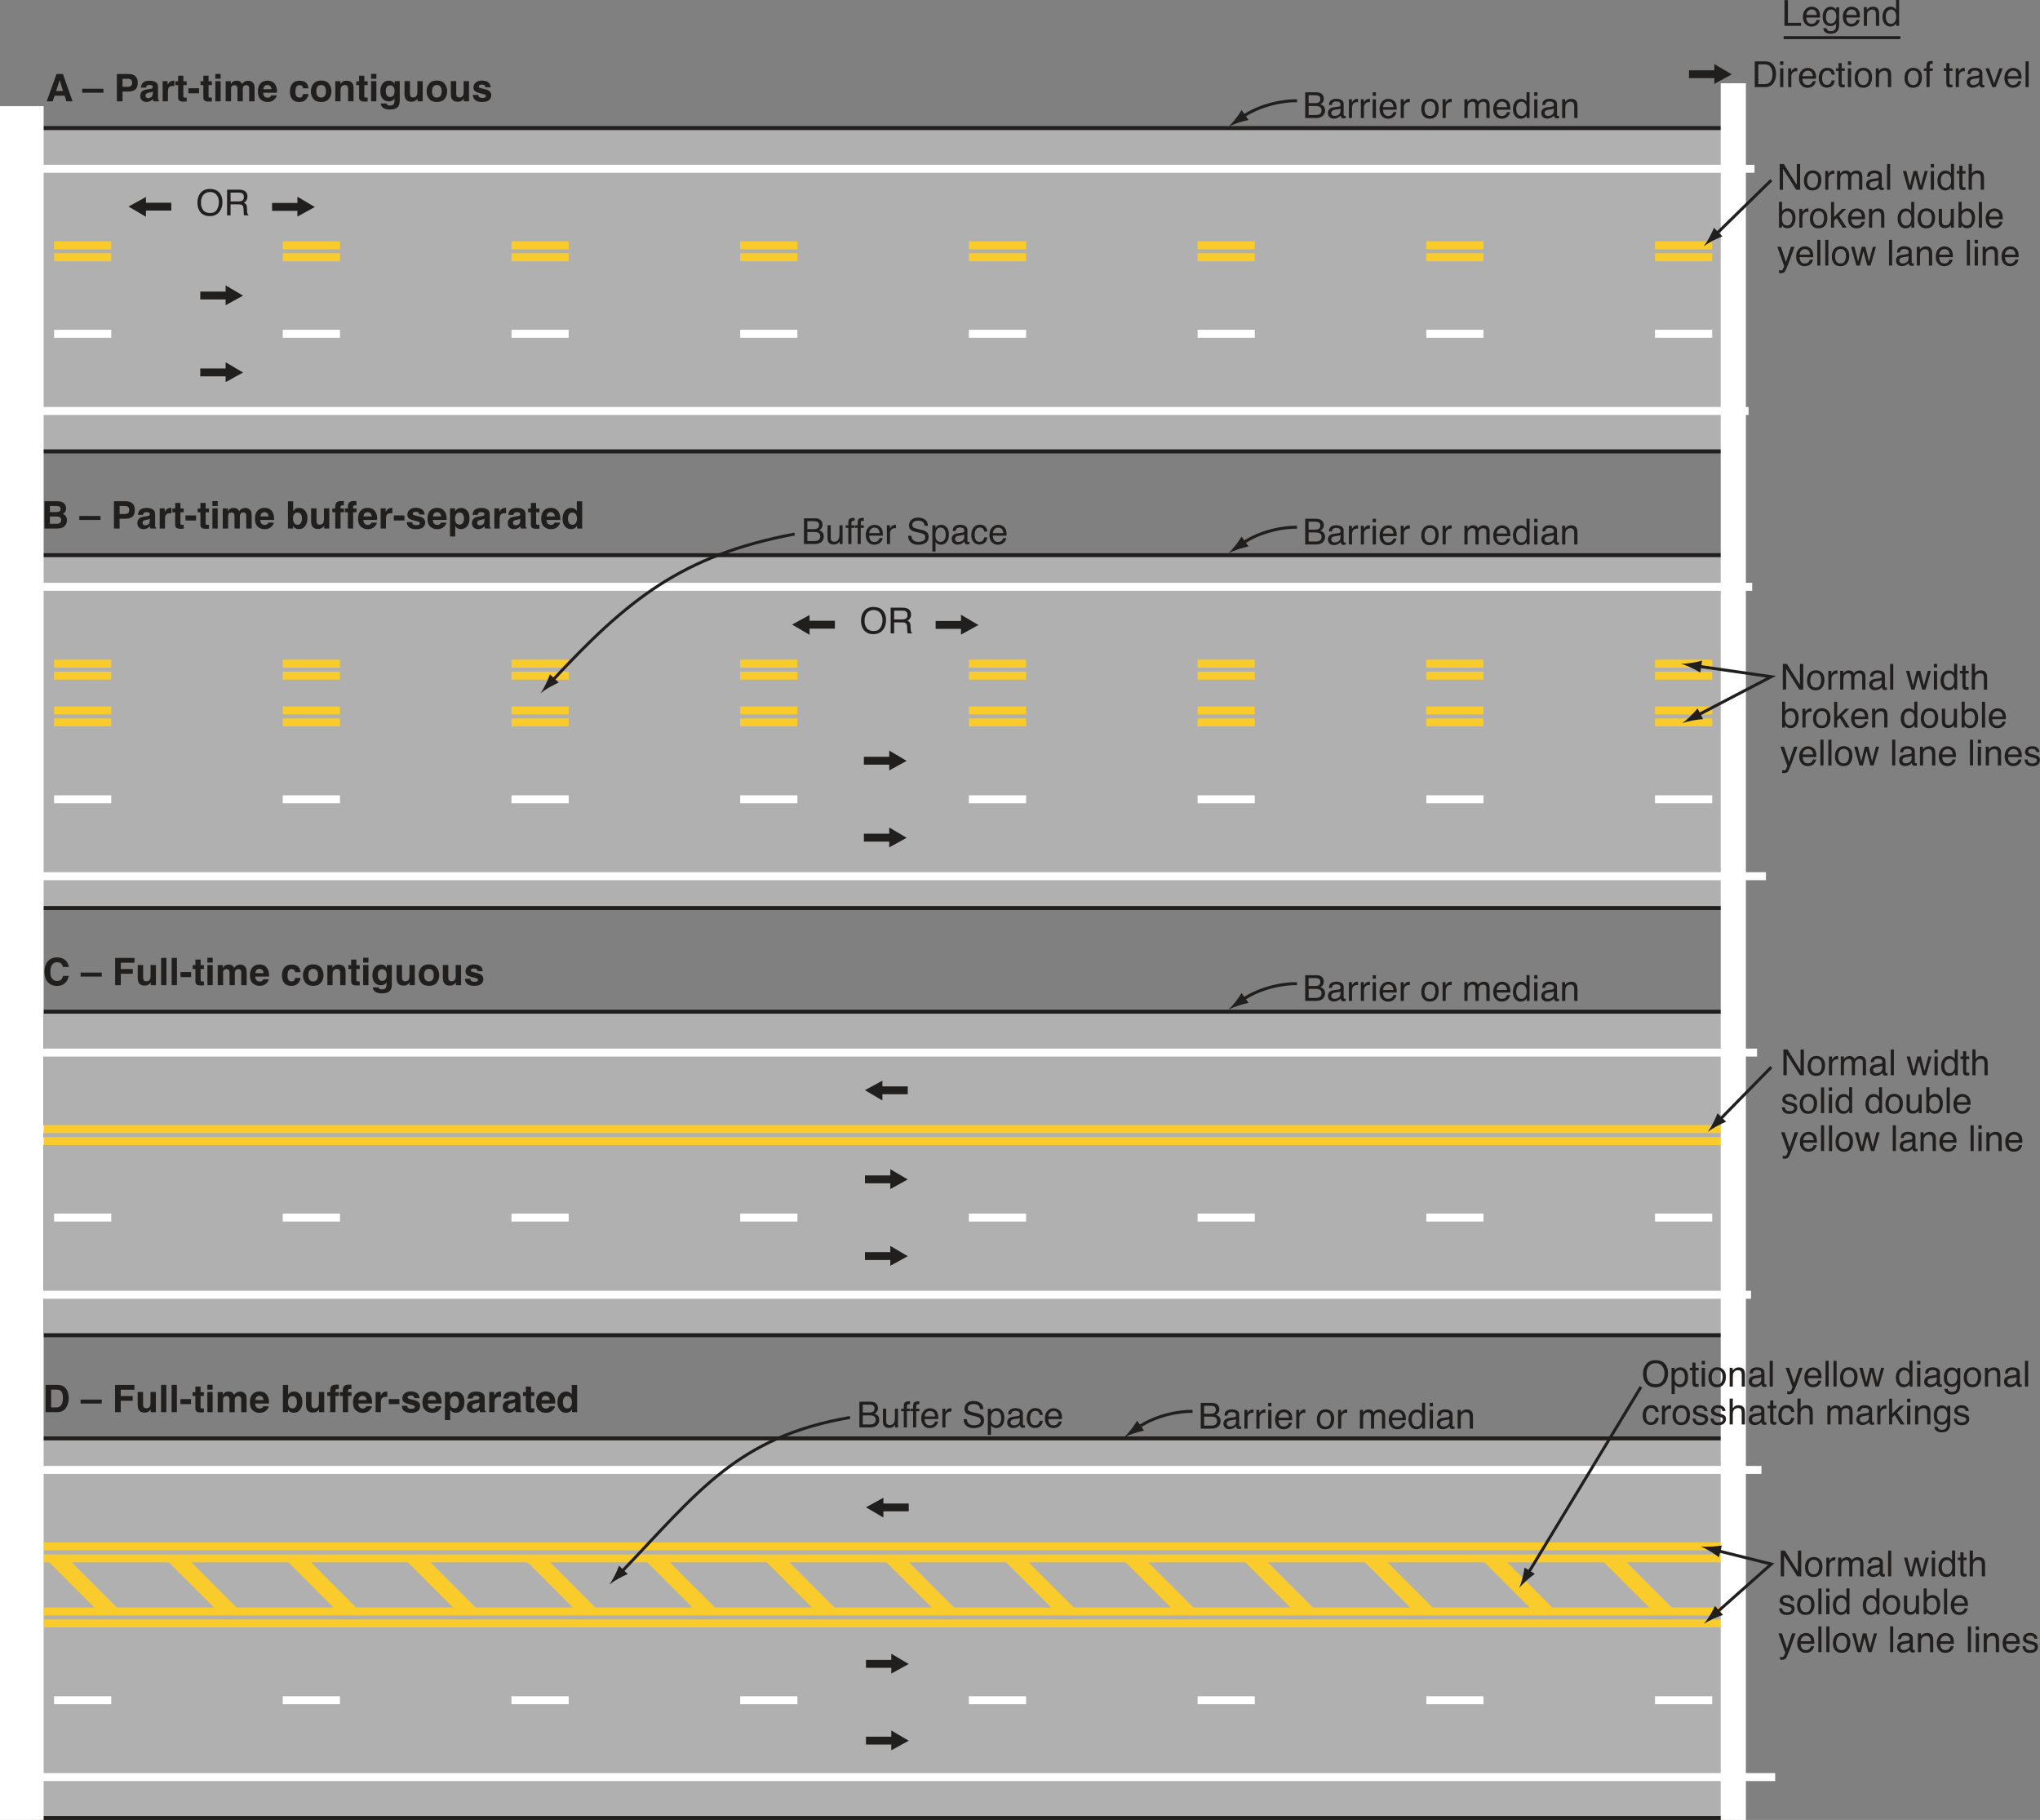 <?xml version="1.0" encoding="UTF-8"?>
<svg width="511.63pt" height="456.36pt" version="1.2" viewBox="0 0 511.63 456.36" xmlns="http://www.w3.org/2000/svg" xmlns:xlink="http://www.w3.org/1999/xlink"><rect x="0" y="0" width="511.63" height="456.36" fill="#808080" stroke="none"/><defs><symbol id="bd" overflow="visible"><path d="m2.594-2.578h1.734l-0.859-2.703zm0.094-4.266h1.609l2.422 6.844h-1.547l-0.438-1.406h-2.531l-0.469 1.406h-1.5z"/></symbol><symbol id="j" overflow="visible"></symbol><symbol id="ad" overflow="visible"><path d="m-0.016-3.156h5.312v1h-5.312z"/></symbol><symbol id="ap" overflow="visible"><path d="m4.578-4.656c0-0.363-0.094-0.617-0.281-0.766-0.188-0.156-0.453-0.234-0.797-0.234h-1.328v2.016h1.328c0.344 0 0.609-0.078 0.797-0.234 0.188-0.164 0.281-0.426 0.281-0.781zm1.406-0.016c0 0.812-0.203 1.387-0.609 1.719-0.406 0.336-0.992 0.5-1.75 0.5h-1.453v2.453h-1.422v-6.844h2.984c0.688 0 1.234 0.18 1.641 0.531 0.406 0.355 0.609 0.902 0.609 1.641z"/></symbol><symbol id="y" overflow="visible"><path d="m3.406-2.453c-0.086 0.055-0.168 0.094-0.25 0.125-0.086 0.031-0.203 0.062-0.359 0.094l-0.297 0.047c-0.273 0.055-0.469 0.117-0.594 0.188-0.211 0.117-0.312 0.305-0.312 0.562 0 0.219 0.062 0.383 0.188 0.484 0.125 0.105 0.281 0.156 0.469 0.156 0.281 0 0.539-0.082 0.781-0.25 0.238-0.164 0.363-0.473 0.375-0.922zm-0.797-0.625c0.238-0.031 0.41-0.066 0.516-0.109 0.188-0.082 0.281-0.207 0.281-0.375 0-0.207-0.074-0.348-0.219-0.422-0.137-0.082-0.344-0.125-0.625-0.125-0.312 0-0.539 0.078-0.672 0.234-0.086 0.105-0.141 0.258-0.172 0.453h-1.281c0.031-0.438 0.156-0.801 0.375-1.094 0.344-0.438 0.941-0.656 1.797-0.656 0.551 0 1.039 0.109 1.469 0.328 0.438 0.219 0.656 0.633 0.656 1.234v2.328 0.578c0.008 0.18 0.035 0.297 0.078 0.359 0.039 0.062 0.109 0.117 0.203 0.156v0.188h-1.438c-0.043-0.102-0.074-0.195-0.094-0.281-0.012-0.094-0.023-0.195-0.031-0.312-0.188 0.199-0.398 0.367-0.625 0.5-0.293 0.164-0.617 0.25-0.969 0.25-0.461 0-0.84-0.133-1.141-0.391-0.293-0.258-0.438-0.629-0.438-1.109 0-0.625 0.238-1.07 0.719-1.344 0.258-0.156 0.645-0.266 1.156-0.328z"/></symbol><symbol id="x" overflow="visible"><path d="m3.359-5.172h0.062 0.125v1.359c-0.086-0.008-0.164-0.016-0.234-0.016-0.062-0.008-0.117-0.016-0.156-0.016-0.531 0-0.887 0.18-1.062 0.531-0.105 0.188-0.156 0.484-0.156 0.891v2.422h-1.328v-5.062h1.25v0.891c0.207-0.344 0.383-0.57 0.531-0.688 0.25-0.207 0.57-0.312 0.969-0.312z"/></symbol><symbol id="k" overflow="visible"><path d="m0.094-4.062v-0.953h0.703v-1.406h1.312v1.406h0.828v0.953h-0.828v2.672c0 0.211 0.023 0.34 0.078 0.391 0.051 0.043 0.211 0.062 0.484 0.062h0.125 0.141v0.984l-0.625 0.016c-0.625 0.031-1.055-0.07-1.281-0.312-0.156-0.156-0.234-0.391-0.234-0.703v-3.109z"/></symbol><symbol id="w" overflow="visible"><path d="m0.219-3.281h2.656v1.266h-2.656z"/></symbol><symbol id="v" overflow="visible"><path d="m1.969-5.656h-1.328v-1.219h1.328zm-1.328 0.594h1.328v5.062h-1.328z"/></symbol><symbol id="ai" overflow="visible"><path d="m6.266-5.172c0.219 0 0.438 0.047 0.656 0.141 0.219 0.086 0.414 0.234 0.594 0.453 0.145 0.18 0.238 0.391 0.281 0.641 0.031 0.18 0.047 0.43 0.047 0.75v3.188h-1.359v-3.219c0-0.188-0.031-0.344-0.094-0.469-0.117-0.238-0.328-0.359-0.641-0.359-0.367 0-0.621 0.152-0.766 0.453-0.074 0.168-0.109 0.359-0.109 0.578v3.016h-1.328v-3.016c0-0.289-0.031-0.508-0.094-0.656-0.117-0.238-0.336-0.359-0.656-0.359-0.375 0-0.625 0.121-0.75 0.359-0.074 0.148-0.109 0.355-0.109 0.625v3.047h-1.344v-5.047h1.281v0.734c0.164-0.258 0.32-0.445 0.469-0.562 0.258-0.195 0.594-0.297 1-0.297 0.383 0 0.695 0.09 0.938 0.266 0.188 0.156 0.332 0.355 0.438 0.594 0.164-0.289 0.379-0.504 0.641-0.641 0.27-0.145 0.57-0.219 0.906-0.219z"/></symbol><symbol id="l" overflow="visible"><path d="m2.609-4.094c-0.305 0-0.543 0.094-0.719 0.281-0.168 0.188-0.273 0.449-0.312 0.781h2.062c-0.023-0.352-0.133-0.617-0.328-0.797-0.188-0.176-0.422-0.266-0.703-0.266zm0-1.094c0.426 0 0.805 0.078 1.141 0.234 0.332 0.156 0.609 0.406 0.828 0.75 0.195 0.305 0.328 0.652 0.391 1.047 0.031 0.23 0.047 0.562 0.047 1h-3.469c0.02 0.5 0.18 0.855 0.484 1.062 0.176 0.125 0.395 0.188 0.656 0.188 0.27 0 0.488-0.078 0.656-0.234 0.094-0.082 0.176-0.195 0.25-0.344h1.344c-0.031 0.305-0.188 0.605-0.469 0.906-0.43 0.5-1.031 0.75-1.812 0.75-0.648 0-1.215-0.207-1.703-0.625-0.492-0.414-0.734-1.094-0.734-2.031 0-0.875 0.219-1.539 0.656-2 0.445-0.469 1.023-0.703 1.734-0.703z"/></symbol><symbol id="aw" overflow="visible"><path d="m3.641-3.25c-0.031-0.188-0.094-0.352-0.188-0.5-0.156-0.207-0.391-0.312-0.703-0.312-0.438 0-0.742 0.227-0.906 0.672-0.086 0.23-0.125 0.543-0.125 0.938 0 0.367 0.039 0.664 0.125 0.891 0.156 0.418 0.453 0.625 0.891 0.625 0.312 0 0.531-0.082 0.656-0.25 0.125-0.164 0.203-0.379 0.234-0.641h1.359c-0.031 0.398-0.18 0.777-0.438 1.141-0.418 0.574-1.031 0.859-1.844 0.859s-1.414-0.238-1.797-0.719c-0.387-0.477-0.578-1.102-0.578-1.875 0-0.875 0.207-1.551 0.625-2.031 0.426-0.477 1.016-0.719 1.766-0.719 0.633 0 1.148 0.141 1.547 0.422 0.406 0.281 0.645 0.781 0.719 1.5z"/></symbol><symbol id="ah" overflow="visible"><path d="m2.891-0.938c0.383 0 0.68-0.133 0.891-0.406 0.207-0.281 0.312-0.672 0.312-1.172 0-0.508-0.105-0.898-0.312-1.172-0.211-0.27-0.508-0.406-0.891-0.406-0.387 0-0.688 0.137-0.906 0.406-0.211 0.273-0.312 0.664-0.312 1.172 0 0.5 0.102 0.891 0.312 1.172 0.219 0.273 0.52 0.406 0.906 0.406zm2.578-1.578c0 0.742-0.215 1.375-0.641 1.906-0.43 0.523-1.074 0.781-1.938 0.781-0.867 0-1.512-0.258-1.938-0.781-0.43-0.531-0.641-1.164-0.641-1.906 0-0.727 0.211-1.359 0.641-1.891 0.426-0.539 1.07-0.812 1.938-0.812 0.863 0 1.508 0.273 1.938 0.812 0.426 0.531 0.641 1.164 0.641 1.891z"/></symbol><symbol id="av" overflow="visible"><path d="m3.422-5.172c0.52 0 0.945 0.137 1.281 0.406 0.332 0.273 0.5 0.727 0.5 1.359v3.406h-1.359v-3.078c0-0.258-0.039-0.461-0.109-0.609-0.125-0.258-0.371-0.391-0.734-0.391-0.449 0-0.758 0.195-0.922 0.578-0.094 0.199-0.141 0.453-0.141 0.766v2.734h-1.312v-5.047h1.281v0.734c0.164-0.258 0.328-0.445 0.484-0.562 0.27-0.195 0.613-0.297 1.031-0.297z"/></symbol><symbol id="au" overflow="visible"><path d="m2.781-1.078c0.312 0 0.57-0.113 0.781-0.344 0.219-0.238 0.328-0.613 0.328-1.125 0-0.477-0.105-0.844-0.312-1.094-0.199-0.25-0.465-0.375-0.797-0.375-0.469 0-0.793 0.215-0.969 0.641-0.094 0.242-0.141 0.527-0.141 0.859 0 0.305 0.051 0.57 0.156 0.797 0.176 0.43 0.492 0.641 0.953 0.641zm-0.328-4.094c0.258 0 0.484 0.039 0.672 0.109 0.32 0.137 0.582 0.383 0.781 0.734v-0.734h1.281v4.797c0 0.656-0.109 1.148-0.328 1.484-0.375 0.562-1.102 0.844-2.172 0.844-0.648 0-1.18-0.125-1.594-0.375-0.406-0.25-0.633-0.633-0.672-1.141h1.438c0.039 0.156 0.102 0.27 0.188 0.344 0.145 0.113 0.383 0.172 0.719 0.172 0.477 0 0.797-0.156 0.953-0.469 0.102-0.211 0.156-0.555 0.156-1.031v-0.328c-0.125 0.219-0.262 0.383-0.406 0.484-0.262 0.199-0.605 0.297-1.031 0.297-0.648 0-1.164-0.223-1.547-0.672-0.387-0.457-0.578-1.078-0.578-1.859 0-0.75 0.18-1.379 0.547-1.891 0.375-0.508 0.906-0.766 1.594-0.766z"/></symbol><symbol id="p" overflow="visible"><path d="m1.938-5.062v3.047c0 0.293 0.031 0.512 0.094 0.656 0.125 0.262 0.363 0.391 0.719 0.391 0.445 0 0.754-0.18 0.922-0.547 0.082-0.195 0.125-0.461 0.125-0.797v-2.75h1.344v5.062h-1.281v-0.719c-0.012 0.023-0.043 0.074-0.094 0.156-0.055 0.074-0.109 0.137-0.172 0.188-0.211 0.188-0.414 0.312-0.609 0.375-0.188 0.07-0.414 0.109-0.672 0.109-0.75 0-1.258-0.27-1.516-0.812-0.148-0.289-0.219-0.727-0.219-1.312v-3.047z"/></symbol><symbol id="ag" overflow="visible"><path d="m1.641-1.609c0.031 0.23 0.094 0.398 0.188 0.5 0.164 0.18 0.469 0.266 0.906 0.266 0.258 0 0.461-0.035 0.609-0.109 0.156-0.082 0.234-0.203 0.234-0.359 0-0.145-0.059-0.258-0.172-0.344-0.125-0.07-0.59-0.203-1.391-0.391-0.562-0.145-0.965-0.32-1.203-0.531-0.242-0.219-0.359-0.523-0.359-0.922 0-0.457 0.18-0.852 0.547-1.188 0.375-0.344 0.895-0.516 1.562-0.516 0.625 0 1.133 0.133 1.531 0.391 0.395 0.25 0.625 0.684 0.688 1.297h-1.328c-0.012-0.164-0.059-0.301-0.141-0.406-0.148-0.176-0.391-0.266-0.734-0.266-0.293 0-0.5 0.047-0.625 0.141-0.117 0.086-0.172 0.188-0.172 0.312 0 0.148 0.062 0.258 0.188 0.328 0.133 0.074 0.594 0.195 1.375 0.359 0.531 0.125 0.926 0.312 1.188 0.562 0.258 0.262 0.391 0.578 0.391 0.953 0 0.5-0.188 0.914-0.562 1.234-0.375 0.312-0.949 0.469-1.719 0.469-0.805 0-1.391-0.168-1.766-0.5-0.375-0.332-0.562-0.758-0.562-1.281z"/></symbol><symbol id="bc" overflow="visible"><path d="m2.109-5.656v1.516h1.688c0.289 0 0.531-0.055 0.719-0.172 0.188-0.113 0.281-0.312 0.281-0.594 0-0.32-0.121-0.535-0.359-0.641-0.219-0.07-0.496-0.109-0.828-0.109zm0 2.641v1.828h1.688c0.289 0 0.52-0.039 0.688-0.125 0.301-0.145 0.453-0.426 0.453-0.844 0-0.352-0.148-0.598-0.438-0.734-0.156-0.07-0.387-0.113-0.688-0.125zm1.953-3.828c0.844 0.023 1.438 0.266 1.781 0.734 0.219 0.293 0.328 0.641 0.328 1.047 0 0.418-0.109 0.75-0.328 1-0.117 0.148-0.289 0.277-0.516 0.391 0.352 0.125 0.617 0.328 0.797 0.609 0.176 0.273 0.266 0.605 0.266 1 0 0.406-0.105 0.773-0.312 1.094-0.125 0.211-0.289 0.387-0.484 0.531-0.219 0.168-0.48 0.281-0.781 0.344-0.293 0.062-0.617 0.094-0.969 0.094h-3.094v-6.844z"/></symbol><symbol id="at" overflow="visible"><path d="m3.344-5.172c0.664 0 1.188 0.242 1.562 0.719 0.375 0.48 0.562 1.102 0.562 1.859 0 0.781-0.188 1.434-0.562 1.953-0.367 0.523-0.883 0.781-1.547 0.781-0.418 0-0.75-0.086-1-0.25-0.156-0.102-0.324-0.281-0.5-0.531v0.641h-1.281v-6.828h1.312v2.438c0.164-0.238 0.348-0.422 0.547-0.547 0.238-0.156 0.539-0.234 0.906-0.234zm-0.328 4.219c0.332 0 0.594-0.133 0.781-0.406 0.195-0.281 0.297-0.645 0.297-1.094 0-0.352-0.047-0.648-0.141-0.891-0.18-0.445-0.508-0.672-0.984-0.672-0.48 0-0.809 0.219-0.984 0.656-0.094 0.23-0.141 0.531-0.141 0.906 0 0.43 0.094 0.789 0.281 1.078 0.195 0.281 0.492 0.422 0.891 0.422z"/></symbol><symbol id="af" overflow="visible"><path d="m2.484-6.906c0.082 0 0.156 0.008 0.219 0.016 0.07 0 0.164 0.008 0.281 0.016v1.078c-0.074-0.008-0.199-0.016-0.375-0.016-0.168-0.008-0.289 0.027-0.359 0.109-0.062 0.086-0.094 0.172-0.094 0.266v0.422h0.859v0.938h-0.859v4.078h-1.328v-4.078h-0.734v-0.938h0.734v-0.312c0-0.539 0.086-0.914 0.266-1.125 0.188-0.301 0.648-0.453 1.391-0.453z"/></symbol><symbol id="as" overflow="visible"><path d="m4.094-2.531c0-0.383-0.09-0.727-0.266-1.031-0.18-0.301-0.465-0.453-0.859-0.453-0.48 0-0.809 0.23-0.984 0.688-0.094 0.242-0.141 0.547-0.141 0.922 0 0.586 0.156 0.996 0.469 1.234 0.188 0.137 0.406 0.203 0.656 0.203 0.363 0 0.641-0.141 0.828-0.422 0.195-0.281 0.297-0.66 0.297-1.141zm-0.75-2.641c0.594 0 1.094 0.219 1.5 0.656 0.414 0.438 0.625 1.078 0.625 1.922 0 0.898-0.203 1.578-0.609 2.047-0.398 0.461-0.914 0.688-1.547 0.688-0.398 0-0.73-0.102-1-0.297-0.148-0.113-0.289-0.273-0.422-0.484v2.625h-1.312v-7.047h1.266v0.75c0.145-0.219 0.297-0.391 0.453-0.516 0.289-0.227 0.641-0.344 1.047-0.344z"/></symbol><symbol id="ar" overflow="visible"><path d="m2.484-5.172c0.301 0 0.57 0.07 0.812 0.203 0.238 0.137 0.43 0.32 0.578 0.547v-2.406h1.344v6.828h-1.281v-0.703c-0.188 0.305-0.406 0.523-0.656 0.656-0.242 0.133-0.539 0.203-0.891 0.203-0.594 0-1.094-0.238-1.5-0.719-0.398-0.477-0.594-1.086-0.594-1.828 0-0.863 0.195-1.539 0.594-2.031 0.395-0.5 0.926-0.75 1.594-0.75zm0.281 4.219c0.375 0 0.66-0.141 0.859-0.422 0.195-0.281 0.297-0.641 0.297-1.078 0-0.613-0.156-1.055-0.469-1.328-0.199-0.156-0.422-0.234-0.672-0.234-0.387 0-0.672 0.148-0.859 0.438-0.18 0.293-0.266 0.652-0.266 1.078 0 0.469 0.086 0.844 0.266 1.125 0.188 0.281 0.469 0.422 0.844 0.422z"/></symbol><symbol id="bb" overflow="visible"><path d="m0.422-3.359c0-1.195 0.32-2.117 0.969-2.766 0.551-0.562 1.258-0.844 2.125-0.844 1.145 0 1.984 0.383 2.516 1.141 0.289 0.418 0.453 0.84 0.484 1.266h-1.438c-0.094-0.32-0.215-0.566-0.359-0.734-0.262-0.301-0.648-0.453-1.156-0.453-0.523 0-0.934 0.215-1.234 0.641-0.293 0.418-0.438 1.008-0.438 1.766 0 0.773 0.156 1.352 0.469 1.734 0.32 0.375 0.727 0.562 1.219 0.562 0.5 0 0.879-0.16 1.141-0.484 0.145-0.176 0.266-0.441 0.359-0.797h1.422c-0.125 0.75-0.445 1.359-0.953 1.828-0.512 0.461-1.164 0.688-1.953 0.688-0.992 0-1.766-0.312-2.328-0.938-0.562-0.633-0.844-1.504-0.844-2.609z"/></symbol><symbol id="aq" overflow="visible"><path d="m0.719-6.828h4.859v1.203h-3.438v1.578h3v1.188h-3v2.859h-1.422z"/></symbol><symbol id="ae" overflow="visible"><path d="m1.969 0h-1.328v-6.844h1.328z"/></symbol><symbol id="ba" overflow="visible"><path d="m2.109-5.656v4.469h1.312c0.676 0 1.148-0.332 1.422-1 0.145-0.363 0.219-0.797 0.219-1.297 0-0.695-0.109-1.234-0.328-1.609s-0.656-0.562-1.312-0.562zm1.562-1.188c0.426 0.012 0.781 0.062 1.062 0.156 0.477 0.156 0.863 0.445 1.156 0.859 0.238 0.344 0.398 0.715 0.484 1.109 0.094 0.398 0.141 0.777 0.141 1.141 0 0.906-0.188 1.672-0.562 2.297-0.492 0.855-1.25 1.281-2.281 1.281h-2.953v-6.844z"/></symbol><symbol id="am" overflow="visible"><path d="m3.469-6.625c1.145 0 1.988 0.367 2.531 1.094 0.426 0.574 0.641 1.305 0.641 2.188 0 0.969-0.246 1.773-0.734 2.406-0.574 0.75-1.391 1.125-2.453 1.125-0.992 0-1.773-0.328-2.344-0.984-0.5-0.633-0.75-1.43-0.75-2.391 0-0.875 0.211-1.625 0.641-2.25 0.562-0.789 1.383-1.188 2.469-1.188zm0.094 6.031c0.77 0 1.328-0.273 1.672-0.828 0.344-0.551 0.516-1.188 0.516-1.906 0-0.758-0.199-1.367-0.594-1.828-0.398-0.469-0.938-0.703-1.625-0.703-0.68 0-1.23 0.23-1.656 0.688-0.418 0.461-0.625 1.137-0.625 2.031 0 0.719 0.18 1.324 0.547 1.812 0.363 0.492 0.953 0.734 1.766 0.734z"/></symbol><symbol id="an" overflow="visible"><path d="m3.688-3.5c0.406 0 0.727-0.078 0.969-0.234 0.238-0.164 0.359-0.461 0.359-0.891 0-0.469-0.168-0.785-0.5-0.953-0.18-0.082-0.418-0.125-0.719-0.125h-2.125v2.203zm-2.891-2.953h2.984c0.488 0 0.895 0.074 1.219 0.219 0.602 0.273 0.906 0.777 0.906 1.516 0 0.387-0.086 0.703-0.25 0.953-0.156 0.25-0.375 0.449-0.656 0.594 0.25 0.105 0.438 0.242 0.562 0.406 0.125 0.168 0.195 0.438 0.219 0.812l0.031 0.859c0.008 0.25 0.031 0.434 0.062 0.547 0.051 0.211 0.145 0.344 0.281 0.406v0.141h-1.078c-0.031-0.051-0.059-0.117-0.078-0.203-0.012-0.094-0.023-0.266-0.031-0.516l-0.062-1.078c-0.023-0.426-0.18-0.711-0.469-0.859-0.168-0.07-0.43-0.109-0.781-0.109h-1.984v2.766h-0.875z"/></symbol><symbol id="r" overflow="visible"><path d="m3.109-3.734c0.375 0 0.66-0.047 0.859-0.141 0.32-0.164 0.484-0.457 0.484-0.875 0-0.426-0.172-0.711-0.516-0.859-0.188-0.07-0.477-0.109-0.859-0.109h-1.562v1.984zm0.297 2.984c0.531 0 0.91-0.156 1.141-0.469 0.145-0.188 0.219-0.422 0.219-0.703 0-0.469-0.211-0.789-0.625-0.969-0.219-0.082-0.516-0.125-0.891-0.125h-1.734v2.266zm-2.75-5.703h2.781c0.758 0 1.297 0.227 1.609 0.672 0.188 0.273 0.281 0.578 0.281 0.922 0 0.406-0.117 0.742-0.344 1-0.125 0.148-0.297 0.277-0.516 0.391 0.332 0.125 0.578 0.266 0.734 0.422 0.289 0.281 0.438 0.668 0.438 1.156 0 0.418-0.133 0.797-0.391 1.141-0.387 0.5-1.008 0.75-1.859 0.75h-2.734z"/></symbol><symbol id="f" overflow="visible"><path d="m1.188-1.25c0 0.23 0.082 0.414 0.25 0.547 0.164 0.125 0.363 0.188 0.594 0.188 0.281 0 0.551-0.062 0.812-0.188 0.438-0.219 0.656-0.57 0.656-1.062v-0.625c-0.094 0.062-0.219 0.117-0.375 0.156-0.156 0.031-0.309 0.059-0.453 0.078l-0.469 0.062c-0.293 0.043-0.512 0.105-0.656 0.188-0.242 0.137-0.359 0.355-0.359 0.656zm1.922-1.609c0.176-0.02 0.297-0.094 0.359-0.219 0.031-0.07 0.047-0.176 0.047-0.312 0-0.258-0.102-0.453-0.297-0.578-0.188-0.125-0.461-0.188-0.812-0.188-0.418 0-0.711 0.117-0.875 0.344-0.094 0.117-0.156 0.297-0.188 0.547h-0.734c0.008-0.582 0.191-0.988 0.547-1.219 0.363-0.227 0.785-0.344 1.266-0.344 0.551 0 1.004 0.109 1.359 0.328 0.344 0.211 0.516 0.539 0.516 0.984v2.703c0 0.086 0.016 0.152 0.047 0.203 0.031 0.055 0.098 0.078 0.203 0.078h0.125c0.039-0.008 0.086-0.02 0.141-0.031v0.578c-0.125 0.039-0.219 0.062-0.281 0.062-0.062 0.008-0.152 0.016-0.266 0.016-0.273 0-0.469-0.094-0.594-0.281-0.062-0.102-0.109-0.25-0.141-0.438-0.156 0.211-0.387 0.391-0.688 0.547-0.305 0.156-0.637 0.234-1 0.234-0.438 0-0.797-0.133-1.078-0.391-0.273-0.27-0.406-0.602-0.406-1 0-0.438 0.133-0.773 0.406-1.016 0.27-0.238 0.629-0.383 1.078-0.438z"/></symbol><symbol id="d" overflow="visible"><path d="m0.609-4.703h0.75v0.812c0.062-0.156 0.211-0.348 0.453-0.578 0.238-0.227 0.516-0.344 0.828-0.344 0.008 0 0.031 0.008 0.062 0.016h0.188v0.844c-0.043-0.008-0.086-0.016-0.125-0.016-0.043-0.008-0.09-0.016-0.141-0.016-0.398 0-0.703 0.133-0.922 0.391-0.211 0.262-0.312 0.559-0.312 0.891v2.703h-0.781z"/></symbol><symbol id="g" overflow="visible"><path d="m0.578-4.688h0.812v4.688h-0.812zm0-1.766h0.812v0.891h-0.812z"/></symbol><symbol id="b" overflow="visible"><path d="m2.547-4.812c0.332 0 0.656 0.078 0.969 0.234s0.551 0.359 0.719 0.609c0.156 0.242 0.258 0.516 0.312 0.828 0.039 0.219 0.062 0.57 0.062 1.047h-3.438c0.008 0.469 0.117 0.852 0.328 1.141 0.207 0.293 0.535 0.438 0.984 0.438 0.414 0 0.742-0.133 0.984-0.406 0.145-0.164 0.242-0.352 0.297-0.562h0.781c-0.023 0.18-0.09 0.375-0.203 0.594-0.117 0.211-0.246 0.383-0.391 0.516-0.242 0.23-0.539 0.383-0.891 0.469-0.188 0.051-0.402 0.078-0.641 0.078-0.594 0-1.094-0.211-1.5-0.641-0.406-0.426-0.609-1.023-0.609-1.797 0-0.75 0.203-1.359 0.609-1.828 0.414-0.477 0.957-0.719 1.625-0.719zm1.25 2.078c-0.031-0.344-0.105-0.613-0.219-0.812-0.219-0.383-0.586-0.578-1.094-0.578-0.355 0-0.656 0.137-0.906 0.406-0.25 0.262-0.383 0.59-0.391 0.984z"/></symbol><symbol id="a" overflow="visible"></symbol><symbol id="e" overflow="visible"><path d="m2.453-0.516c0.52 0 0.875-0.195 1.062-0.594 0.195-0.395 0.297-0.836 0.297-1.328 0-0.438-0.07-0.789-0.203-1.062-0.219-0.438-0.605-0.656-1.156-0.656-0.48 0-0.828 0.188-1.047 0.562-0.219 0.367-0.328 0.809-0.328 1.328 0 0.5 0.109 0.918 0.328 1.25 0.219 0.336 0.566 0.5 1.047 0.5zm0.031-4.328c0.602 0 1.113 0.203 1.531 0.609 0.414 0.406 0.625 1 0.625 1.781 0 0.762-0.188 1.391-0.562 1.891-0.367 0.492-0.934 0.734-1.703 0.734-0.648 0-1.164-0.219-1.547-0.656-0.375-0.438-0.562-1.023-0.562-1.766 0-0.789 0.195-1.422 0.594-1.891 0.406-0.469 0.945-0.703 1.625-0.703z"/></symbol><symbol id="n" overflow="visible"><path d="m0.578-4.703h0.781v0.672c0.188-0.238 0.359-0.41 0.516-0.516 0.258-0.176 0.555-0.266 0.891-0.266 0.375 0 0.676 0.094 0.906 0.281 0.125 0.105 0.238 0.262 0.344 0.469 0.176-0.258 0.383-0.445 0.625-0.562 0.238-0.125 0.504-0.188 0.797-0.188 0.633 0 1.066 0.23 1.297 0.688 0.113 0.25 0.172 0.578 0.172 0.984v3.141h-0.812v-3.266c0-0.312-0.078-0.523-0.234-0.641-0.156-0.125-0.352-0.188-0.578-0.188-0.312 0-0.586 0.105-0.812 0.312-0.219 0.211-0.328 0.559-0.328 1.047v2.734h-0.797v-3.078c0-0.312-0.043-0.539-0.125-0.688-0.117-0.219-0.34-0.328-0.672-0.328-0.293 0-0.562 0.117-0.812 0.344-0.242 0.23-0.359 0.648-0.359 1.25v2.5h-0.797z"/></symbol><symbol id="i" overflow="visible"><path d="m1.078-2.297c0 0.5 0.102 0.922 0.312 1.266 0.219 0.344 0.566 0.516 1.047 0.516 0.363 0 0.66-0.156 0.891-0.469 0.238-0.32 0.359-0.773 0.359-1.359 0-0.602-0.125-1.047-0.375-1.328-0.242-0.281-0.539-0.422-0.891-0.422-0.398 0-0.719 0.152-0.969 0.453-0.25 0.305-0.375 0.75-0.375 1.344zm1.188-2.5c0.363 0 0.664 0.078 0.906 0.234 0.145 0.086 0.305 0.242 0.484 0.469v-2.391h0.766v6.484h-0.719v-0.656c-0.188 0.293-0.406 0.508-0.656 0.641-0.25 0.125-0.539 0.188-0.859 0.188-0.531 0-0.992-0.219-1.375-0.656-0.375-0.445-0.562-1.035-0.562-1.766 0-0.688 0.172-1.281 0.516-1.781 0.352-0.508 0.852-0.766 1.5-0.766z"/></symbol><symbol id="h" overflow="visible"><path d="m0.578-4.703h0.75v0.672c0.227-0.281 0.461-0.477 0.703-0.594 0.25-0.125 0.531-0.188 0.844-0.188 0.664 0 1.113 0.234 1.344 0.703 0.133 0.25 0.203 0.617 0.203 1.094v3.016h-0.812v-2.969c0-0.281-0.043-0.508-0.125-0.688-0.137-0.289-0.391-0.438-0.766-0.438-0.188 0-0.34 0.016-0.453 0.047-0.219 0.062-0.414 0.195-0.578 0.391-0.137 0.156-0.227 0.32-0.266 0.484-0.031 0.168-0.047 0.402-0.047 0.703v2.469h-0.797z"/></symbol><symbol id="u" overflow="visible"><path d="m1.375-4.703v3.125c0 0.242 0.035 0.434 0.109 0.578 0.145 0.281 0.406 0.422 0.781 0.422 0.551 0 0.926-0.242 1.125-0.734 0.113-0.258 0.172-0.617 0.172-1.078v-2.312h0.781v4.703h-0.734v-0.688c-0.105 0.18-0.23 0.328-0.375 0.453-0.305 0.238-0.672 0.359-1.109 0.359-0.668 0-1.121-0.223-1.359-0.672-0.137-0.238-0.203-0.555-0.203-0.953v-3.203z"/></symbol><symbol id="ab" overflow="visible"><path d="m0.781-5.422c0.008-0.332 0.066-0.57 0.172-0.719 0.176-0.27 0.531-0.406 1.062-0.406h0.156c0.051 0 0.109 0.008 0.172 0.016v0.719h-0.172c-0.031-0.008-0.07-0.016-0.109-0.016-0.242 0-0.387 0.062-0.438 0.188-0.043 0.125-0.062 0.445-0.062 0.953h0.781v0.625h-0.781v4.062h-0.781v-4.062h-0.656v-0.625h0.656z"/></symbol><symbol id="ao" overflow="visible"><path d="m1.25-2.078c0.02 0.367 0.109 0.664 0.266 0.891 0.289 0.43 0.801 0.641 1.531 0.641 0.332 0 0.633-0.047 0.906-0.141 0.52-0.188 0.781-0.516 0.781-0.984 0-0.344-0.109-0.594-0.328-0.75-0.23-0.145-0.578-0.27-1.047-0.375l-0.875-0.203c-0.574-0.125-0.98-0.266-1.219-0.422-0.406-0.27-0.609-0.672-0.609-1.203 0-0.582 0.195-1.062 0.594-1.438 0.406-0.375 0.973-0.562 1.703-0.562 0.676 0 1.25 0.168 1.719 0.5 0.477 0.324 0.719 0.844 0.719 1.562h-0.812c-0.055-0.344-0.148-0.609-0.281-0.797-0.273-0.332-0.727-0.5-1.359-0.5-0.523 0-0.898 0.109-1.125 0.328-0.219 0.211-0.328 0.461-0.328 0.75 0 0.312 0.129 0.543 0.391 0.688 0.176 0.094 0.566 0.215 1.172 0.359l0.906 0.203c0.438 0.105 0.773 0.242 1.016 0.406 0.406 0.305 0.609 0.742 0.609 1.312 0 0.719-0.262 1.234-0.781 1.547-0.523 0.301-1.125 0.453-1.812 0.453-0.805 0-1.43-0.203-1.875-0.609-0.461-0.406-0.684-0.957-0.672-1.656z"/></symbol><symbol id="al" overflow="visible"><path d="m2.562-0.531c0.375 0 0.68-0.148 0.922-0.453 0.25-0.312 0.375-0.773 0.375-1.391 0-0.375-0.059-0.695-0.172-0.969-0.199-0.52-0.574-0.781-1.125-0.781-0.543 0-0.918 0.273-1.125 0.812-0.105 0.305-0.156 0.68-0.156 1.125 0 0.367 0.051 0.672 0.156 0.922 0.207 0.492 0.582 0.734 1.125 0.734zm-2.047-4.156h0.766v0.625c0.164-0.207 0.344-0.375 0.531-0.5 0.258-0.176 0.57-0.266 0.938-0.266 0.531 0 0.977 0.211 1.344 0.625 0.375 0.406 0.562 0.992 0.562 1.75 0 1.023-0.266 1.75-0.797 2.188-0.344 0.281-0.742 0.422-1.188 0.422-0.355 0-0.652-0.078-0.891-0.234-0.148-0.082-0.305-0.234-0.469-0.453v2.406h-0.797z"/></symbol><symbol id="aa" overflow="visible"><path d="m2.391-4.844c0.531 0 0.961 0.133 1.297 0.391 0.332 0.262 0.535 0.703 0.609 1.328h-0.781c-0.043-0.289-0.148-0.531-0.312-0.719-0.168-0.195-0.438-0.297-0.812-0.297-0.5 0-0.859 0.25-1.078 0.75-0.137 0.312-0.203 0.703-0.203 1.172 0 0.48 0.098 0.883 0.297 1.203 0.195 0.312 0.508 0.469 0.938 0.469 0.32 0 0.578-0.098 0.766-0.297 0.195-0.195 0.332-0.473 0.406-0.828h0.781c-0.094 0.625-0.32 1.086-0.672 1.375-0.344 0.293-0.793 0.438-1.344 0.438-0.617 0-1.105-0.223-1.469-0.672-0.367-0.457-0.547-1.02-0.547-1.688 0-0.832 0.195-1.477 0.594-1.938 0.406-0.457 0.914-0.688 1.531-0.688z"/></symbol><symbol id="az" overflow="visible"><path d="m0.688-6.453h0.875v5.688h3.266v0.766h-4.141z"/></symbol><symbol id="ak" overflow="visible"><path d="m2.234-4.797c0.375 0 0.695 0.094 0.969 0.281 0.156 0.105 0.312 0.258 0.469 0.453v-0.594h0.719v4.281c0 0.594-0.09 1.062-0.266 1.406-0.324 0.633-0.945 0.953-1.859 0.953-0.5 0-0.93-0.117-1.281-0.344-0.344-0.219-0.539-0.574-0.578-1.062h0.812c0.039 0.219 0.117 0.383 0.234 0.5 0.176 0.176 0.457 0.266 0.844 0.266 0.602 0 1-0.219 1.188-0.656 0.102-0.25 0.156-0.695 0.156-1.344-0.168 0.242-0.359 0.422-0.578 0.547-0.219 0.113-0.512 0.172-0.875 0.172-0.512 0-0.961-0.18-1.344-0.547-0.387-0.363-0.578-0.961-0.578-1.797 0-0.789 0.191-1.406 0.578-1.844 0.383-0.445 0.848-0.672 1.391-0.672zm1.438 2.422c0-0.582-0.125-1.016-0.375-1.297-0.242-0.281-0.543-0.422-0.906-0.422-0.562 0-0.945 0.262-1.141 0.781-0.117 0.281-0.172 0.648-0.172 1.094 0 0.531 0.109 0.938 0.328 1.219 0.219 0.273 0.504 0.406 0.859 0.406 0.57 0 0.973-0.254 1.203-0.766 0.133-0.289 0.203-0.629 0.203-1.016z"/></symbol><symbol id="ay" overflow="visible"><path d="m3.172-0.75c0.289 0 0.531-0.031 0.719-0.094 0.344-0.113 0.625-0.332 0.844-0.656 0.164-0.258 0.289-0.594 0.375-1 0.039-0.238 0.062-0.461 0.062-0.672 0-0.801-0.164-1.422-0.484-1.859-0.312-0.445-0.824-0.672-1.531-0.672h-1.547v4.953zm-2.453-5.703h2.625c0.883 0 1.57 0.312 2.062 0.938 0.438 0.574 0.656 1.305 0.656 2.188 0 0.688-0.133 1.309-0.391 1.859-0.449 0.98-1.23 1.469-2.344 1.469h-2.609z"/></symbol><symbol id="o" overflow="visible"><path d="m0.734-6.016h0.797v1.312h0.766v0.641h-0.766v3.078c0 0.156 0.055 0.266 0.172 0.328 0.062 0.031 0.164 0.047 0.312 0.047h0.109c0.051 0 0.109-0.004 0.172-0.016v0.625c-0.094 0.031-0.195 0.051-0.297 0.062-0.094 0.008-0.199 0.016-0.312 0.016-0.367 0-0.617-0.094-0.75-0.281-0.137-0.195-0.203-0.441-0.203-0.734v-3.125h-0.641v-0.641h0.641z"/></symbol><symbol id="ax" overflow="visible"><path d="m0.969-4.703 1.25 3.828 1.312-3.828h0.875l-1.781 4.703h-0.844l-1.734-4.703z"/></symbol><symbol id="c" overflow="visible"><path d="m0.609-6.453h0.781v6.453h-0.781z"/></symbol><symbol id="ac" overflow="visible"><path d="m0.688-6.453h1.031l3.266 5.234v-5.234h0.828v6.453h-0.984l-3.312-5.219v5.219h-0.828z"/></symbol><symbol id="m" overflow="visible"><path d="m0.938-4.703 0.906 3.703 0.922-3.703h0.891l0.922 3.688 0.969-3.688h0.781l-1.359 4.703h-0.828l-0.953-3.641-0.922 3.641h-0.828l-1.359-4.703z"/></symbol><symbol id="t" overflow="visible"><path d="m0.578-6.484h0.797v2.422c0.188-0.238 0.352-0.41 0.5-0.516 0.258-0.164 0.578-0.25 0.953-0.25 0.688 0 1.148 0.242 1.391 0.719 0.133 0.262 0.203 0.625 0.203 1.094v3.016h-0.812v-2.969c0-0.344-0.047-0.598-0.141-0.766-0.148-0.25-0.418-0.375-0.812-0.375-0.324 0-0.621 0.117-0.891 0.344-0.262 0.219-0.391 0.641-0.391 1.266v2.5h-0.797z"/></symbol><symbol id="q" overflow="visible"><path d="m1.047-1.484c0.02 0.273 0.086 0.477 0.203 0.609 0.195 0.262 0.539 0.391 1.031 0.391 0.289 0 0.547-0.062 0.766-0.188 0.227-0.133 0.344-0.332 0.344-0.594 0-0.207-0.09-0.363-0.266-0.469-0.117-0.062-0.34-0.133-0.672-0.219l-0.641-0.156c-0.398-0.102-0.688-0.219-0.875-0.344-0.344-0.207-0.516-0.5-0.516-0.875 0-0.445 0.16-0.805 0.484-1.078 0.32-0.281 0.754-0.422 1.297-0.422 0.707 0 1.219 0.211 1.531 0.625 0.195 0.262 0.289 0.543 0.281 0.844h-0.75c-0.012-0.176-0.074-0.336-0.188-0.484-0.18-0.207-0.492-0.312-0.938-0.312-0.305 0-0.531 0.059-0.688 0.172-0.156 0.117-0.234 0.266-0.234 0.453 0 0.211 0.102 0.375 0.312 0.5 0.113 0.074 0.285 0.137 0.516 0.188l0.531 0.125c0.562 0.137 0.941 0.273 1.141 0.406 0.301 0.199 0.453 0.516 0.453 0.953 0 0.418-0.164 0.781-0.484 1.094-0.312 0.301-0.793 0.453-1.438 0.453-0.699 0-1.195-0.164-1.484-0.484-0.293-0.32-0.449-0.719-0.469-1.188z"/></symbol><symbol id="s" overflow="visible"><path d="m0.516-6.484h0.766v2.344c0.176-0.219 0.383-0.383 0.625-0.5 0.238-0.125 0.5-0.188 0.781-0.188 0.582 0 1.055 0.203 1.422 0.609 0.363 0.398 0.547 0.992 0.547 1.781 0 0.742-0.184 1.359-0.547 1.859-0.355 0.492-0.852 0.734-1.484 0.734-0.355 0-0.656-0.09-0.906-0.266-0.148-0.102-0.305-0.27-0.469-0.5v0.609h-0.734zm2.062 5.938c0.426 0 0.742-0.164 0.953-0.5 0.219-0.344 0.328-0.797 0.328-1.359 0-0.488-0.109-0.895-0.328-1.219-0.211-0.332-0.523-0.5-0.938-0.5-0.355 0-0.668 0.137-0.938 0.406-0.273 0.262-0.406 0.699-0.406 1.312 0 0.449 0.051 0.809 0.156 1.078 0.207 0.523 0.598 0.781 1.172 0.781z"/></symbol><symbol id="z" overflow="visible"><path d="m3.516-4.703h0.875c-0.105 0.305-0.352 0.992-0.734 2.062-0.293 0.812-0.531 1.477-0.719 1.984-0.461 1.195-0.781 1.926-0.969 2.188-0.188 0.258-0.512 0.391-0.969 0.391-0.117 0-0.203-0.008-0.266-0.016-0.055 0-0.125-0.012-0.219-0.031v-0.734c0.133 0.039 0.234 0.066 0.297 0.078 0.062 0.008 0.117 0.016 0.172 0.016 0.145 0 0.25-0.027 0.312-0.078 0.07-0.055 0.133-0.109 0.188-0.172 0.008-0.031 0.055-0.156 0.141-0.375 0.094-0.211 0.16-0.367 0.203-0.469l-1.734-4.844h0.891l1.266 3.828z"/></symbol><symbol id="aj" overflow="visible"><path d="m0.562-6.453h0.766v3.75l2.031-2h1l-1.797 1.766 1.906 2.938h-1.016l-1.469-2.375-0.656 0.609v1.766h-0.766z"/></symbol><clipPath id="br"><path d="m60.434 458.95h40.566v13.371h-40.566z"/></clipPath><clipPath id="bl"><path d="m67 458.95h64v13.371h-64z"/></clipPath><clipPath id="bk"><path d="m97 458.95h64v13.371h-64z"/></clipPath><clipPath id="bj"><path d="m127 458.95h64v13.371h-64z"/></clipPath><clipPath id="bi"><path d="m157 458.95h64v13.371h-64z"/></clipPath><clipPath id="bh"><path d="m187 458.95h64v13.371h-64z"/></clipPath><clipPath id="bg"><path d="m217 458.95h64v13.371h-64z"/></clipPath><clipPath id="bf"><path d="m247 458.95h64v13.371h-64z"/></clipPath><clipPath id="be"><path d="m277 458.95h64v13.371h-64z"/></clipPath><clipPath id="bq"><path d="m307 458.95h64v13.371h-64z"/></clipPath><clipPath id="bp"><path d="m337 458.95h64v13.371h-64z"/></clipPath><clipPath id="bo"><path d="m367 458.95h64v13.371h-64z"/></clipPath><clipPath id="bn"><path d="m397 458.95h64v13.371h-64z"/></clipPath><clipPath id="bm"><path d="m427 458.95h53.223v13.371h-53.223z"/></clipPath></defs><g><path d="m434.77 455.86h-427.01l0.098-95.176h427.01z" fill="#b0b0b0" stroke="#211e1e"/><g transform="translate(-48.867 -68.237)" fill="#211e1e"><use x="60.351" y="93.642" width="100%" height="100%" xlink:href="#bd"/><use x="66.864" y="93.642" width="100%" height="100%" xlink:href="#j"/><use x="69.505" y="93.642" width="100%" height="100%" xlink:href="#ad"/><use x="74.787" y="93.642" width="100%" height="100%" xlink:href="#j"/><use x="77.428" y="93.642" width="100%" height="100%" xlink:href="#ap"/><use x="83.765" y="93.642" width="100%" height="100%" xlink:href="#y"/><use x="89.047" y="93.642" width="100%" height="100%" xlink:href="#x"/><use x="92.742" y="93.642" width="100%" height="100%" xlink:href="#k"/><use x="95.906" y="93.642" width="100%" height="100%" xlink:href="#w"/><use x="99.069" y="93.642" width="100%" height="100%" xlink:href="#k"/><use x="102.233" y="93.642" width="100%" height="100%" xlink:href="#v"/><use x="104.874" y="93.642" width="100%" height="100%" xlink:href="#ai"/><use x="113.319" y="93.642" width="100%" height="100%" xlink:href="#l"/><use x="118.601" y="93.642" width="100%" height="100%" xlink:href="#j"/><use x="121.242" y="93.642" width="100%" height="100%" xlink:href="#aw"/><use x="126.524" y="93.642" width="100%" height="100%" xlink:href="#ah"/><use x="132.329" y="93.642" width="100%" height="100%" xlink:href="#av"/><use x="138.133" y="93.642" width="100%" height="100%" xlink:href="#k"/><use x="141.297" y="93.642" width="100%" height="100%" xlink:href="#v"/><use x="143.938" y="93.642" width="100%" height="100%" xlink:href="#au"/><use x="149.742" y="93.642" width="100%" height="100%" xlink:href="#p"/><use x="155.547" y="93.642" width="100%" height="100%" xlink:href="#ah"/><use x="161.351" y="93.642" width="100%" height="100%" xlink:href="#p"/><use x="167.156" y="93.642" width="100%" height="100%" xlink:href="#ag"/></g><path d="m433.42 113.19h-423.58l0.109-81.074h423.59z" fill="#b0b0b0" stroke="#211e1e" stroke-width="1.008"/></g><g fill="none" stroke-width="2"><path d="m5.742 42.321h434.29" stroke="#fff"/><path d="m429.42 64.505h-423.58" stroke="#facc2b" stroke-dasharray="14.34, 43.02"/><path d="m429.42 61.509h-423.58" stroke="#facc2b" stroke-dasharray="14.34, 43.02"/><path d="m2.586 103.05h435.95" stroke="#fff"/></g><g fill="#211e1e"><g><path d="m50.23 73.118h6.356v-1.559l4.375 2.578-4.375 2.398v-1.438h-6.356z"/><path d="m50.23 92.399h6.356v-1.559l4.375 2.574-4.375 2.402v-1.441h-6.356z"/><path d="m68.23 50.892h6.356v-1.562l4.375 2.578-4.375 2.398v-1.438h-6.356z"/><path d="m42.961 52.806h-6.356v1.559l-4.375-2.574 4.375-2.398v1.438h6.356z"/></g><g transform="translate(-48.867 -68.237)"><use x="98.017" y="122.244" width="100%" height="100%" xlink:href="#am"/><use x="105.019" y="122.244" width="100%" height="100%" xlink:href="#an"/></g></g><path d="m311.43 29.435c4.723-3.332 10.93-4.269 13.855-4.168" fill="none" stroke="#211e1e" stroke-width=".75"/><g><path d="m310.63 30.755c0.98-0.328 1.668-0.473 2.504-0.672l-1.746-2.473c-0.156 0.277-0.832 1.32-1.473 2.137-0.68 0.875-1.34 1.609-1.805 2.031 0.555-0.297 1.465-0.672 2.519-1.023" fill="#211e1e"/><g transform="translate(-48.867 -68.237)" fill="#211e1e"><use x="375.555" y="97.83" width="100%" height="100%" xlink:href="#r"/><use x="381.558" y="97.83" width="100%" height="100%" xlink:href="#f"/><use x="386.562" y="97.83" width="100%" height="100%" xlink:href="#d"/><use x="389.559" y="97.83" width="100%" height="100%" xlink:href="#d"/><use x="392.556" y="97.83" width="100%" height="100%" xlink:href="#g"/><use x="394.554" y="97.83" width="100%" height="100%" xlink:href="#b"/><use x="399.558" y="97.83" width="100%" height="100%" xlink:href="#d"/><use x="402.555" y="97.83" width="100%" height="100%" xlink:href="#a"/><use x="405.057" y="97.83" width="100%" height="100%" xlink:href="#e"/><use x="410.061" y="97.83" width="100%" height="100%" xlink:href="#d"/><use x="413.058" y="97.83" width="100%" height="100%" xlink:href="#a"/><use x="415.56" y="97.83" width="100%" height="100%" xlink:href="#n"/><use x="423.057" y="97.83" width="100%" height="100%" xlink:href="#b"/><use x="428.061" y="97.83" width="100%" height="100%" xlink:href="#i"/><use x="433.065" y="97.83" width="100%" height="100%" xlink:href="#g"/><use x="435.063" y="97.83" width="100%" height="100%" xlink:href="#f"/><use x="440.067" y="97.83" width="100%" height="100%" xlink:href="#h"/></g><path d="m432.46 227.69h-423.59l0.102-88.477h423.58z" fill="#b0b0b0" stroke="#211e1e"/></g><g fill="none" stroke-width="2"><path d="m0.449 147.14h439" stroke="#fff"/><g stroke="#facc2b" stroke-dasharray="14.34, 43.02"><path d="m429.42 169.42h-423.58"/><path d="m429.42 166.42h-423.58"/><path d="m429.42 181.15h-423.58"/><path d="m429.42 178.15h-423.58"/></g></g><g fill="#211e1e"><g><path d="m216.66 189.77h6.356v-1.559l4.375 2.578-4.375 2.398v-1.438h-6.356z"/><path d="m216.66 209.06h6.356v-1.559l4.375 2.578-4.375 2.398v-1.438h-6.356z"/><path d="m234.66 155.71h6.356v-1.559l4.375 2.578-4.375 2.398v-1.441h-6.356z"/><path d="m209.39 157.63h-6.356v1.559l-4.375-2.578 4.375-2.394v1.438h6.356z"/></g><g transform="translate(-48.867 -68.237)"><use x="264.446" y="227.064" width="100%" height="100%" xlink:href="#am"/><use x="271.448" y="227.064" width="100%" height="100%" xlink:href="#an"/></g></g><path d="m0 219.71h442.9" fill="none" stroke="#fff" stroke-width="2"/><g transform="translate(-48.867 -68.237)" fill="#211e1e"><use x="59.272" y="200.769" width="100%" height="100%" xlink:href="#bc"/><use x="66.131" y="200.769" width="100%" height="100%" xlink:href="#j"/><use x="68.772" y="200.769" width="100%" height="100%" xlink:href="#ad"/><use x="74.053" y="200.769" width="100%" height="100%" xlink:href="#j"/><use x="76.695" y="200.769" width="100%" height="100%" xlink:href="#ap"/><use x="83.031" y="200.769" width="100%" height="100%" xlink:href="#y"/><use x="88.313" y="200.769" width="100%" height="100%" xlink:href="#x"/><use x="92.008" y="200.769" width="100%" height="100%" xlink:href="#k"/><use x="95.172" y="200.769" width="100%" height="100%" xlink:href="#w"/><use x="98.336" y="200.769" width="100%" height="100%" xlink:href="#k"/><use x="101.499" y="200.769" width="100%" height="100%" xlink:href="#v"/><use x="104.14" y="200.769" width="100%" height="100%" xlink:href="#ai"/><use x="112.585" y="200.769" width="100%" height="100%" xlink:href="#l"/><use x="117.868" y="200.769" width="100%" height="100%" xlink:href="#j"/><use x="120.508" y="200.769" width="100%" height="100%" xlink:href="#at"/><use x="126.313" y="200.769" width="100%" height="100%" xlink:href="#p"/><use x="132.117" y="200.769" width="100%" height="100%" xlink:href="#af"/><use x="135.281" y="200.769" width="100%" height="100%" xlink:href="#af"/><use x="138.445" y="200.769" width="100%" height="100%" xlink:href="#l"/><use x="143.726" y="200.769" width="100%" height="100%" xlink:href="#x"/><use x="147.422" y="200.769" width="100%" height="100%" xlink:href="#w"/><use x="150.585" y="200.769" width="100%" height="100%" xlink:href="#ag"/><use x="155.867" y="200.769" width="100%" height="100%" xlink:href="#l"/><use x="161.15" y="200.769" width="100%" height="100%" xlink:href="#as"/><use x="166.954" y="200.769" width="100%" height="100%" xlink:href="#y"/><use x="172.236" y="200.769" width="100%" height="100%" xlink:href="#x"/><use x="175.931" y="200.769" width="100%" height="100%" xlink:href="#y"/><use x="181.214" y="200.769" width="100%" height="100%" xlink:href="#k"/><use x="184.377" y="200.769" width="100%" height="100%" xlink:href="#l"/><use x="189.659" y="200.769" width="100%" height="100%" xlink:href="#ar"/><use x="249.835" y="204.652" width="100%" height="100%" xlink:href="#r"/><use x="255.838" y="204.652" width="100%" height="100%" xlink:href="#u"/><use x="260.842" y="204.652" width="100%" height="100%" xlink:href="#ab"/><use x="263.185" y="204.652" width="100%" height="100%" xlink:href="#ab"/><use x="265.687" y="204.652" width="100%" height="100%" xlink:href="#b"/><use x="270.691" y="204.652" width="100%" height="100%" xlink:href="#d"/><use x="273.688" y="204.652" width="100%" height="100%" xlink:href="#a"/><use x="276.19" y="204.652" width="100%" height="100%" xlink:href="#ao"/><use x="282.193" y="204.652" width="100%" height="100%" xlink:href="#al"/><use x="287.197" y="204.652" width="100%" height="100%" xlink:href="#f"/><use x="292.201" y="204.652" width="100%" height="100%" xlink:href="#aa"/><use x="296.701" y="204.652" width="100%" height="100%" xlink:href="#b"/></g><path d="m138.34 170.87c19.105-20.574 32.684-31.617 60.941-36.957" fill="none" stroke="#211e1e" stroke-width=".75"/><path d="m137.82 172.33c0.895-0.523 1.535-0.809 2.309-1.176l-2.219-2.059c-0.094 0.301-0.543 1.461-0.996 2.391-0.488 1-0.984 1.852-1.352 2.363 0.484-0.402 1.297-0.961 2.258-1.52" fill="#211e1e"/><path d="m434.05 334.81h-423.58v-81.125h423.58z" fill="#b0b0b0" stroke="#211e1e"/><g fill="none" stroke-width="2"><path d="m4.164 263.94h436.5" stroke="#fff"/><path d="m434.05 283.12h-423.58m423.58 2.996h-423.58" stroke="#facc2b"/><path d="m5.215 324.67h433.95" stroke="#fff"/></g><g fill="#211e1e"><g><path d="m216.93 294.74h6.356v-1.559l4.375 2.574-4.375 2.402v-1.441h-6.356z"/><path d="m216.93 313.98h6.356v-1.559l4.375 2.574-4.375 2.402v-1.438h-6.356z"/><path d="m227.66 274.39h-6.352v1.559l-4.379-2.578 4.379-2.394v1.438h6.352z"/><path d="m217.18 416.24h6.356v-1.559l4.375 2.578-4.375 2.402v-1.441h-6.356z"/><path d="m217.18 435.48h6.356v-1.562l4.375 2.578-4.375 2.402v-1.441h-6.356z"/><path d="m227.91 378.98h-6.352v1.559l-4.379-2.578 4.379-2.398v1.441h6.352z"/></g><g transform="translate(-48.867 -68.237)"><use x="59.603" y="315.275" width="100%" height="100%" xlink:href="#bb"/><use x="66.462" y="315.275" width="100%" height="100%" xlink:href="#j"/><use x="69.103" y="315.275" width="100%" height="100%" xlink:href="#ad"/><use x="74.385" y="315.275" width="100%" height="100%" xlink:href="#j"/><use x="77.026" y="315.275" width="100%" height="100%" xlink:href="#aq"/><use x="82.83" y="315.275" width="100%" height="100%" xlink:href="#p"/><use x="88.635" y="315.275" width="100%" height="100%" xlink:href="#ae"/><use x="91.276" y="315.275" width="100%" height="100%" xlink:href="#ae"/><use x="93.917" y="315.275" width="100%" height="100%" xlink:href="#w"/><use x="97.08" y="315.275" width="100%" height="100%" xlink:href="#k"/><use x="100.244" y="315.275" width="100%" height="100%" xlink:href="#v"/><use x="102.885" y="315.275" width="100%" height="100%" xlink:href="#ai"/><use x="111.331" y="315.275" width="100%" height="100%" xlink:href="#l"/><use x="116.612" y="315.275" width="100%" height="100%" xlink:href="#j"/><use x="119.254" y="315.275" width="100%" height="100%" xlink:href="#aw"/><use x="124.535" y="315.275" width="100%" height="100%" xlink:href="#ah"/><use x="130.34" y="315.275" width="100%" height="100%" xlink:href="#av"/><use x="136.144" y="315.275" width="100%" height="100%" xlink:href="#k"/><use x="139.308" y="315.275" width="100%" height="100%" xlink:href="#v"/><use x="141.949" y="315.275" width="100%" height="100%" xlink:href="#au"/><use x="147.753" y="315.275" width="100%" height="100%" xlink:href="#p"/><use x="153.558" y="315.275" width="100%" height="100%" xlink:href="#ah"/><use x="159.363" y="315.275" width="100%" height="100%" xlink:href="#p"/><use x="165.167" y="315.275" width="100%" height="100%" xlink:href="#ag"/></g></g><path d="m2.766 368.59h439" fill="none" stroke="#fff" stroke-width="2"/><path d="m2.316 445.61h442.9" fill="none" stroke="#fff" stroke-width="2"/><g transform="translate(-48.867 -68.237)" fill="#211e1e"><use x="59.587" y="422.346" width="100%" height="100%" xlink:href="#ba"/><use x="66.446" y="422.346" width="100%" height="100%" xlink:href="#j"/><use x="69.087" y="422.346" width="100%" height="100%" xlink:href="#ad"/><use x="74.369" y="422.346" width="100%" height="100%" xlink:href="#j"/><use x="77.01" y="422.346" width="100%" height="100%" xlink:href="#aq"/><use x="82.815" y="422.346" width="100%" height="100%" xlink:href="#p"/><use x="88.619" y="422.346" width="100%" height="100%" xlink:href="#ae"/><use x="91.26" y="422.346" width="100%" height="100%" xlink:href="#ae"/><use x="93.901" y="422.346" width="100%" height="100%" xlink:href="#w"/><use x="97.065" y="422.346" width="100%" height="100%" xlink:href="#k"/><use x="100.228" y="422.346" width="100%" height="100%" xlink:href="#v"/><use x="102.869" y="422.346" width="100%" height="100%" xlink:href="#ai"/><use x="111.315" y="422.346" width="100%" height="100%" xlink:href="#l"/><use x="116.597" y="422.346" width="100%" height="100%" xlink:href="#j"/><use x="119.238" y="422.346" width="100%" height="100%" xlink:href="#at"/><use x="125.042" y="422.346" width="100%" height="100%" xlink:href="#p"/><use x="130.847" y="422.346" width="100%" height="100%" xlink:href="#af"/><use x="134.01" y="422.346" width="100%" height="100%" xlink:href="#af"/><use x="137.174" y="422.346" width="100%" height="100%" xlink:href="#l"/><use x="142.456" y="422.346" width="100%" height="100%" xlink:href="#x"/><use x="146.151" y="422.346" width="100%" height="100%" xlink:href="#w"/><use x="149.315" y="422.346" width="100%" height="100%" xlink:href="#ag"/><use x="154.597" y="422.346" width="100%" height="100%" xlink:href="#l"/><use x="159.879" y="422.346" width="100%" height="100%" xlink:href="#as"/><use x="165.683" y="422.346" width="100%" height="100%" xlink:href="#y"/><use x="170.965" y="422.346" width="100%" height="100%" xlink:href="#x"/><use x="174.661" y="422.346" width="100%" height="100%" xlink:href="#y"/><use x="179.943" y="422.346" width="100%" height="100%" xlink:href="#k"/><use x="183.106" y="422.346" width="100%" height="100%" xlink:href="#l"/><use x="188.388" y="422.346" width="100%" height="100%" xlink:href="#ar"/></g><path d="m10.945 508.43h-10.969v-481.81h10.969z" fill="#fff"/><g><g transform="translate(-48.867 -68.237)" clip-path="url(#br)"><path transform="matrix(1 0 0 -1 60.364 456.34)" d="m-0.001-4.375e-5 17.789-17.785" fill="none" stroke="#facc2b" stroke-width="4"/></g><g transform="translate(-48.867 -68.237)" clip-path="url(#bl)"><path transform="matrix(1 0 0 -1 90.364 456.34)" d="m-0.001-4.375e-5 17.789-17.785" fill="none" stroke="#facc2b" stroke-width="4"/></g><g transform="translate(-48.867 -68.237)" clip-path="url(#bk)"><path transform="matrix(1 0 0 -1 120.36 456.34)" d="m-0.001-4.375e-5 17.789-17.785" fill="none" stroke="#facc2b" stroke-width="4"/></g><g transform="translate(-48.867 -68.237)" clip-path="url(#bj)"><path transform="matrix(1 0 0 -1 150.36 456.34)" d="m-0.001-4.375e-5 17.789-17.785" fill="none" stroke="#facc2b" stroke-width="4"/></g><g transform="translate(-48.867 -68.237)" clip-path="url(#bi)"><path transform="matrix(1 0 0 -1 180.36 456.34)" d="m-0.001-4.375e-5 17.789-17.785" fill="none" stroke="#facc2b" stroke-width="4"/></g><g transform="translate(-48.867 -68.237)" clip-path="url(#bh)"><path transform="matrix(1 0 0 -1 210.36 456.34)" d="m-0.001-4.375e-5 17.789-17.785" fill="none" stroke="#facc2b" stroke-width="4"/></g><g transform="translate(-48.867 -68.237)" clip-path="url(#bg)"><path transform="matrix(1 0 0 -1 240.36 456.34)" d="m-0.001-4.375e-5 17.789-17.785" fill="none" stroke="#facc2b" stroke-width="4"/></g><g transform="translate(-48.867 -68.237)" clip-path="url(#bf)"><path transform="matrix(1 0 0 -1 270.36 456.34)" d="m-0.001-4.375e-5 17.789-17.785" fill="none" stroke="#facc2b" stroke-width="4"/></g><g transform="translate(-48.867 -68.237)" clip-path="url(#be)"><path transform="matrix(1 0 0 -1 300.36 456.34)" d="m-0.001-4.375e-5 17.789-17.785" fill="none" stroke="#facc2b" stroke-width="4"/></g><g transform="translate(-48.867 -68.237)" clip-path="url(#bq)"><path transform="matrix(1 0 0 -1 330.36 456.34)" d="m-1.875e-5 -4.375e-5 17.789-17.785" fill="none" stroke="#facc2b" stroke-width="4"/></g><g transform="translate(-48.867 -68.237)" clip-path="url(#bp)"><path transform="matrix(1 0 0 -1 360.36 456.34)" d="m-1.875e-5 -4.375e-5 17.789-17.785" fill="none" stroke="#facc2b" stroke-width="4"/></g><g transform="translate(-48.867 -68.237)" clip-path="url(#bo)"><path transform="matrix(1 0 0 -1 390.36 456.34)" d="m-1.875e-5 -4.375e-5 17.789-17.785" fill="none" stroke="#facc2b" stroke-width="4"/></g><g transform="translate(-48.867 -68.237)" clip-path="url(#bn)"><path transform="matrix(1 0 0 -1 420.36 456.34)" d="m-1.875e-5 -4.375e-5 17.789-17.785" fill="none" stroke="#facc2b" stroke-width="4"/></g><g transform="translate(-48.867 -68.237)" clip-path="url(#bm)"><path transform="matrix(1 0 0 -1 450.36 456.34)" d="m-1.875e-5 -0.002 17.789-17.785" fill="none" stroke="#facc2b" stroke-width="4"/></g></g><g fill="none" stroke="#facc2b" stroke-width="1.992"><path d="m433.04 387.77h-421.98m421.98 2.996h-421.98"/><path d="m433.51 407.08h-422.45"/><path d="m433.41 404.09h-422.36"/></g><path d="m423.6 17.622h6.356v-1.559l4.375 2.578-4.375 2.398v-1.441h-6.356z" fill="#211e1e"/><path d="m447.32 9.431h29.289" fill="none" stroke="#211e1e" stroke-width=".75"/><g transform="translate(-48.867 -68.237)" fill="#211e1e"><use x="495.72" y="74.722" width="100%" height="100%" xlink:href="#az"/><use x="500.724" y="74.722" width="100%" height="100%" xlink:href="#b"/><use x="505.728" y="74.722" width="100%" height="100%" xlink:href="#ak"/><use x="510.732" y="74.722" width="100%" height="100%" xlink:href="#b"/><use x="515.736" y="74.722" width="100%" height="100%" xlink:href="#h"/><use x="520.74" y="74.722" width="100%" height="100%" xlink:href="#i"/><use x="488.241" y="90.076" width="100%" height="100%" xlink:href="#ay"/><use x="494.739" y="90.076" width="100%" height="100%" xlink:href="#g"/><use x="496.737" y="90.076" width="100%" height="100%" xlink:href="#d"/><use x="499.734" y="90.076" width="100%" height="100%" xlink:href="#b"/><use x="504.738" y="90.076" width="100%" height="100%" xlink:href="#aa"/><use x="509.238" y="90.076" width="100%" height="100%" xlink:href="#o"/><use x="511.74" y="90.076" width="100%" height="100%" xlink:href="#g"/><use x="513.738" y="90.076" width="100%" height="100%" xlink:href="#e"/><use x="518.742" y="90.076" width="100%" height="100%" xlink:href="#h"/><use x="523.746" y="90.076" width="100%" height="100%" xlink:href="#a"/><use x="526.248" y="90.076" width="100%" height="100%" xlink:href="#e"/><use x="531.252" y="90.076" width="100%" height="100%" xlink:href="#ab"/><use x="533.754" y="90.076" width="100%" height="100%" xlink:href="#a"/><use x="536.256" y="90.076" width="100%" height="100%" xlink:href="#o"/><use x="538.758" y="90.076" width="100%" height="100%" xlink:href="#d"/><use x="541.755" y="90.076" width="100%" height="100%" xlink:href="#f"/><use x="546.759" y="90.076" width="100%" height="100%" xlink:href="#ax"/><use x="551.259" y="90.076" width="100%" height="100%" xlink:href="#b"/><use x="556.263" y="90.076" width="100%" height="100%" xlink:href="#c"/><use x="494.793" y="463.513" width="100%" height="100%" xlink:href="#ac"/><use x="501.291" y="463.513" width="100%" height="100%" xlink:href="#e"/><use x="506.295" y="463.513" width="100%" height="100%" xlink:href="#d"/><use x="509.292" y="463.513" width="100%" height="100%" xlink:href="#n"/><use x="516.789" y="463.513" width="100%" height="100%" xlink:href="#f"/><use x="521.793" y="463.513" width="100%" height="100%" xlink:href="#c"/><use x="523.791" y="463.513" width="100%" height="100%" xlink:href="#a"/><use x="526.293" y="463.513" width="100%" height="100%" xlink:href="#m"/><use x="532.791" y="463.513" width="100%" height="100%" xlink:href="#g"/><use x="534.789" y="463.513" width="100%" height="100%" xlink:href="#i"/><use x="539.793" y="463.513" width="100%" height="100%" xlink:href="#o"/><use x="542.295" y="463.513" width="100%" height="100%" xlink:href="#t"/><use x="494.793" y="473.017" width="100%" height="100%" xlink:href="#q"/><use x="499.293" y="473.017" width="100%" height="100%" xlink:href="#e"/><use x="504.297" y="473.017" width="100%" height="100%" xlink:href="#c"/><use x="506.295" y="473.017" width="100%" height="100%" xlink:href="#g"/><use x="508.293" y="473.017" width="100%" height="100%" xlink:href="#i"/><use x="513.297" y="473.017" width="100%" height="100%" xlink:href="#a"/><use x="515.799" y="473.017" width="100%" height="100%" xlink:href="#i"/><use x="520.803" y="473.017" width="100%" height="100%" xlink:href="#e"/><use x="525.807" y="473.017" width="100%" height="100%" xlink:href="#u"/><use x="530.811" y="473.017" width="100%" height="100%" xlink:href="#s"/><use x="535.815" y="473.017" width="100%" height="100%" xlink:href="#c"/><use x="537.813" y="473.017" width="100%" height="100%" xlink:href="#b"/><use x="542.817" y="473.017" width="100%" height="100%" xlink:href="#a"/><use x="494.793" y="482.521" width="100%" height="100%" xlink:href="#z"/><use x="499.293" y="482.521" width="100%" height="100%" xlink:href="#b"/><use x="504.297" y="482.521" width="100%" height="100%" xlink:href="#c"/><use x="506.295" y="482.521" width="100%" height="100%" xlink:href="#c"/><use x="508.293" y="482.521" width="100%" height="100%" xlink:href="#e"/><use x="513.297" y="482.521" width="100%" height="100%" xlink:href="#m"/><use x="519.795" y="482.521" width="100%" height="100%" xlink:href="#a"/><use x="522.297" y="482.521" width="100%" height="100%" xlink:href="#c"/><use x="524.295" y="482.521" width="100%" height="100%" xlink:href="#f"/><use x="529.299" y="482.521" width="100%" height="100%" xlink:href="#h"/><use x="534.303" y="482.521" width="100%" height="100%" xlink:href="#b"/><use x="539.307" y="482.521" width="100%" height="100%" xlink:href="#a"/><use x="541.809" y="482.521" width="100%" height="100%" xlink:href="#c"/><use x="543.807" y="482.521" width="100%" height="100%" xlink:href="#g"/><use x="545.805" y="482.521" width="100%" height="100%" xlink:href="#h"/><use x="550.809" y="482.521" width="100%" height="100%" xlink:href="#b"/><use x="555.813" y="482.521" width="100%" height="100%" xlink:href="#q"/></g><path d="m437.87 497.56h-6.316v-476.68h6.316z" fill="#fff"/><path d="m430.48 388.77 13.758 3.426-13.871 12.305" fill="none" stroke="#211e1e" stroke-width=".75"/><g fill="#211e1e"><path d="m429.72 405.9c0.938-0.434 1.602-0.656 2.41-0.945l-2.008-2.266c-0.125 0.293-0.684 1.402-1.227 2.285-0.578 0.945-1.156 1.75-1.57 2.223 0.52-0.359 1.383-0.832 2.394-1.297"/><path d="m428.96 389.02c0.891 0.527 1.449 0.953 2.144 1.457l0.73-2.938c-0.309 0.062-1.539 0.23-2.574 0.277-1.109 0.055-2.098 0.035-2.723-0.039 0.59 0.227 1.469 0.672 2.422 1.242"/><g transform="translate(-48.867 -68.237)"><use x="495.305" y="241.161" width="100%" height="100%" xlink:href="#ac"/><use x="501.803" y="241.161" width="100%" height="100%" xlink:href="#e"/><use x="506.807" y="241.161" width="100%" height="100%" xlink:href="#d"/><use x="509.804" y="241.161" width="100%" height="100%" xlink:href="#n"/><use x="517.301" y="241.161" width="100%" height="100%" xlink:href="#f"/><use x="522.305" y="241.161" width="100%" height="100%" xlink:href="#c"/><use x="524.303" y="241.161" width="100%" height="100%" xlink:href="#a"/><use x="526.805" y="241.161" width="100%" height="100%" xlink:href="#m"/><use x="533.303" y="241.161" width="100%" height="100%" xlink:href="#g"/><use x="535.301" y="241.161" width="100%" height="100%" xlink:href="#i"/><use x="540.305" y="241.161" width="100%" height="100%" xlink:href="#o"/><use x="542.807" y="241.161" width="100%" height="100%" xlink:href="#t"/><use x="495.305" y="250.665" width="100%" height="100%" xlink:href="#s"/><use x="500.309" y="250.665" width="100%" height="100%" xlink:href="#d"/><use x="503.306" y="250.665" width="100%" height="100%" xlink:href="#e"/><use x="508.31" y="250.665" width="100%" height="100%" xlink:href="#aj"/><use x="512.81" y="250.665" width="100%" height="100%" xlink:href="#b"/><use x="517.814" y="250.665" width="100%" height="100%" xlink:href="#h"/><use x="522.818" y="250.665" width="100%" height="100%" xlink:href="#a"/><use x="525.32" y="250.665" width="100%" height="100%" xlink:href="#i"/><use x="530.324" y="250.665" width="100%" height="100%" xlink:href="#e"/><use x="535.328" y="250.665" width="100%" height="100%" xlink:href="#u"/><use x="540.332" y="250.665" width="100%" height="100%" xlink:href="#s"/><use x="545.336" y="250.665" width="100%" height="100%" xlink:href="#c"/><use x="547.334" y="250.665" width="100%" height="100%" xlink:href="#b"/><use x="552.338" y="250.665" width="100%" height="100%" xlink:href="#a"/><use x="495.305" y="260.169" width="100%" height="100%" xlink:href="#z"/><use x="499.805" y="260.169" width="100%" height="100%" xlink:href="#b"/><use x="504.809" y="260.169" width="100%" height="100%" xlink:href="#c"/><use x="506.807" y="260.169" width="100%" height="100%" xlink:href="#c"/><use x="508.805" y="260.169" width="100%" height="100%" xlink:href="#e"/><use x="513.809" y="260.169" width="100%" height="100%" xlink:href="#m"/><use x="520.307" y="260.169" width="100%" height="100%" xlink:href="#a"/><use x="522.809" y="260.169" width="100%" height="100%" xlink:href="#c"/><use x="524.807" y="260.169" width="100%" height="100%" xlink:href="#f"/><use x="529.811" y="260.169" width="100%" height="100%" xlink:href="#h"/><use x="534.815" y="260.169" width="100%" height="100%" xlink:href="#b"/><use x="539.819" y="260.169" width="100%" height="100%" xlink:href="#a"/><use x="542.321" y="260.169" width="100%" height="100%" xlink:href="#c"/><use x="544.319" y="260.169" width="100%" height="100%" xlink:href="#g"/><use x="546.317" y="260.169" width="100%" height="100%" xlink:href="#h"/><use x="551.321" y="260.169" width="100%" height="100%" xlink:href="#b"/><use x="556.325" y="260.169" width="100%" height="100%" xlink:href="#q"/><use x="495.458" y="337.857" width="100%" height="100%" xlink:href="#ac"/><use x="501.956" y="337.857" width="100%" height="100%" xlink:href="#e"/><use x="506.96" y="337.857" width="100%" height="100%" xlink:href="#d"/><use x="509.957" y="337.857" width="100%" height="100%" xlink:href="#n"/><use x="517.454" y="337.857" width="100%" height="100%" xlink:href="#f"/><use x="522.458" y="337.857" width="100%" height="100%" xlink:href="#c"/><use x="524.456" y="337.857" width="100%" height="100%" xlink:href="#a"/><use x="526.958" y="337.857" width="100%" height="100%" xlink:href="#m"/><use x="533.456" y="337.857" width="100%" height="100%" xlink:href="#g"/><use x="535.454" y="337.857" width="100%" height="100%" xlink:href="#i"/><use x="540.458" y="337.857" width="100%" height="100%" xlink:href="#o"/><use x="542.96" y="337.857" width="100%" height="100%" xlink:href="#t"/><use x="495.458" y="347.361" width="100%" height="100%" xlink:href="#q"/><use x="499.958" y="347.361" width="100%" height="100%" xlink:href="#e"/><use x="504.962" y="347.361" width="100%" height="100%" xlink:href="#c"/><use x="506.96" y="347.361" width="100%" height="100%" xlink:href="#g"/><use x="508.958" y="347.361" width="100%" height="100%" xlink:href="#i"/><use x="513.962" y="347.361" width="100%" height="100%" xlink:href="#a"/><use x="516.464" y="347.361" width="100%" height="100%" xlink:href="#i"/><use x="521.468" y="347.361" width="100%" height="100%" xlink:href="#e"/><use x="526.472" y="347.361" width="100%" height="100%" xlink:href="#u"/><use x="531.476" y="347.361" width="100%" height="100%" xlink:href="#s"/><use x="536.48" y="347.361" width="100%" height="100%" xlink:href="#c"/><use x="538.478" y="347.361" width="100%" height="100%" xlink:href="#b"/><use x="543.482" y="347.361" width="100%" height="100%" xlink:href="#a"/><use x="495.458" y="356.865" width="100%" height="100%" xlink:href="#z"/><use x="499.958" y="356.865" width="100%" height="100%" xlink:href="#b"/><use x="504.962" y="356.865" width="100%" height="100%" xlink:href="#c"/><use x="506.96" y="356.865" width="100%" height="100%" xlink:href="#c"/><use x="508.958" y="356.865" width="100%" height="100%" xlink:href="#e"/><use x="513.962" y="356.865" width="100%" height="100%" xlink:href="#m"/><use x="520.46" y="356.865" width="100%" height="100%" xlink:href="#a"/><use x="522.962" y="356.865" width="100%" height="100%" xlink:href="#c"/><use x="524.96" y="356.865" width="100%" height="100%" xlink:href="#f"/><use x="529.964" y="356.865" width="100%" height="100%" xlink:href="#h"/><use x="534.968" y="356.865" width="100%" height="100%" xlink:href="#b"/><use x="539.972" y="356.865" width="100%" height="100%" xlink:href="#a"/><use x="542.474" y="356.865" width="100%" height="100%" xlink:href="#c"/><use x="544.472" y="356.865" width="100%" height="100%" xlink:href="#g"/><use x="546.47" y="356.865" width="100%" height="100%" xlink:href="#h"/><use x="551.474" y="356.865" width="100%" height="100%" xlink:href="#b"/></g></g><path d="m444.24 267.59-13.109 13.359" fill="none" stroke="#211e1e" stroke-width=".75"/><path d="m430.57 282.39c0.906-0.496 1.559-0.766 2.344-1.109l-2.16-2.121c-0.105 0.301-0.586 1.445-1.066 2.363-0.516 0.984-1.031 1.824-1.414 2.324 0.492-0.391 1.324-0.926 2.297-1.457" fill="#211e1e"/><path d="m425.65 167.03 18.586 2.66-18.699 9.766" fill="none" stroke="#211e1e" stroke-width=".75"/><g fill="#211e1e"><path d="m424.57 180.65c1.02-0.191 1.719-0.246 2.57-0.332l-1.398-2.684c-0.191 0.254-1 1.195-1.742 1.918-0.793 0.777-1.547 1.418-2.062 1.777 0.59-0.223 1.543-0.473 2.633-0.68"/><path d="m424.16 167.43c0.938 0.438 1.539 0.805 2.281 1.23l0.43-2.996c-0.301 0.094-1.512 0.387-2.535 0.543-1.098 0.168-2.082 0.246-2.711 0.238 0.609 0.164 1.531 0.516 2.535 0.984"/><g transform="translate(-48.867 -68.237)"><use x="494.524" y="115.816" width="100%" height="100%" xlink:href="#ac"/><use x="501.022" y="115.816" width="100%" height="100%" xlink:href="#e"/><use x="506.026" y="115.816" width="100%" height="100%" xlink:href="#d"/><use x="509.023" y="115.816" width="100%" height="100%" xlink:href="#n"/><use x="516.52" y="115.816" width="100%" height="100%" xlink:href="#f"/><use x="521.524" y="115.816" width="100%" height="100%" xlink:href="#c"/><use x="523.522" y="115.816" width="100%" height="100%" xlink:href="#a"/><use x="526.024" y="115.816" width="100%" height="100%" xlink:href="#m"/><use x="532.522" y="115.816" width="100%" height="100%" xlink:href="#g"/><use x="534.52" y="115.816" width="100%" height="100%" xlink:href="#i"/><use x="539.524" y="115.816" width="100%" height="100%" xlink:href="#o"/><use x="542.026" y="115.816" width="100%" height="100%" xlink:href="#t"/><use x="494.524" y="125.32" width="100%" height="100%" xlink:href="#s"/><use x="499.528" y="125.32" width="100%" height="100%" xlink:href="#d"/><use x="502.525" y="125.32" width="100%" height="100%" xlink:href="#e"/><use x="507.529" y="125.32" width="100%" height="100%" xlink:href="#aj"/><use x="512.029" y="125.32" width="100%" height="100%" xlink:href="#b"/><use x="517.033" y="125.32" width="100%" height="100%" xlink:href="#h"/><use x="522.037" y="125.32" width="100%" height="100%" xlink:href="#a"/><use x="524.539" y="125.32" width="100%" height="100%" xlink:href="#i"/><use x="529.543" y="125.32" width="100%" height="100%" xlink:href="#e"/><use x="534.547" y="125.32" width="100%" height="100%" xlink:href="#u"/><use x="539.551" y="125.32" width="100%" height="100%" xlink:href="#s"/><use x="544.555" y="125.32" width="100%" height="100%" xlink:href="#c"/><use x="546.553" y="125.32" width="100%" height="100%" xlink:href="#b"/><use x="551.557" y="125.32" width="100%" height="100%" xlink:href="#a"/><use x="494.524" y="134.824" width="100%" height="100%" xlink:href="#z"/><use x="499.024" y="134.824" width="100%" height="100%" xlink:href="#b"/><use x="504.028" y="134.824" width="100%" height="100%" xlink:href="#c"/><use x="506.026" y="134.824" width="100%" height="100%" xlink:href="#c"/><use x="508.024" y="134.824" width="100%" height="100%" xlink:href="#e"/><use x="513.028" y="134.824" width="100%" height="100%" xlink:href="#m"/><use x="519.526" y="134.824" width="100%" height="100%" xlink:href="#a"/><use x="522.028" y="134.824" width="100%" height="100%" xlink:href="#c"/><use x="524.026" y="134.824" width="100%" height="100%" xlink:href="#f"/><use x="529.03" y="134.824" width="100%" height="100%" xlink:href="#h"/><use x="534.034" y="134.824" width="100%" height="100%" xlink:href="#b"/><use x="539.038" y="134.824" width="100%" height="100%" xlink:href="#a"/><use x="541.54" y="134.824" width="100%" height="100%" xlink:href="#c"/><use x="543.538" y="134.824" width="100%" height="100%" xlink:href="#g"/><use x="545.536" y="134.824" width="100%" height="100%" xlink:href="#h"/><use x="550.54" y="134.824" width="100%" height="100%" xlink:href="#b"/></g></g><path d="m444.24 45.181-14.043 13.73" fill="none" stroke="#211e1e" stroke-width=".75"/><path d="m429.61 60.341c0.918-0.477 1.57-0.73 2.363-1.059l-2.113-2.164c-0.109 0.293-0.613 1.43-1.113 2.34-0.535 0.973-1.07 1.801-1.461 2.293 0.5-0.379 1.34-0.895 2.324-1.41" fill="#211e1e"/><g fill="none"><g stroke="#fff" stroke-dasharray="14.34, 43.02" stroke-width="2"><path d="m429.42 83.692h-423.58"/><path d="m429.42 200.43h-423.58"/><path d="m429.42 305.31h-423.58"/><path d="m429.42 426.34h-423.58"/></g><path d="m311.43 136.38c4.723-3.336 10.93-4.269 13.855-4.168" stroke="#211e1e" stroke-width=".75"/></g><path d="m310.63 137.7c0.98-0.328 1.668-0.477 2.504-0.672l-1.746-2.473c-0.156 0.273-0.832 1.316-1.473 2.133-0.684 0.875-1.344 1.609-1.809 2.035 0.559-0.297 1.469-0.672 2.523-1.023" fill="#211e1e"/><g transform="translate(-48.867 -68.237)" fill="#211e1e"><use x="375.554" y="204.773" width="100%" height="100%" xlink:href="#r"/><use x="381.557" y="204.773" width="100%" height="100%" xlink:href="#f"/><use x="386.561" y="204.773" width="100%" height="100%" xlink:href="#d"/><use x="389.558" y="204.773" width="100%" height="100%" xlink:href="#d"/><use x="392.555" y="204.773" width="100%" height="100%" xlink:href="#g"/><use x="394.553" y="204.773" width="100%" height="100%" xlink:href="#b"/><use x="399.557" y="204.773" width="100%" height="100%" xlink:href="#d"/><use x="402.554" y="204.773" width="100%" height="100%" xlink:href="#a"/><use x="405.056" y="204.773" width="100%" height="100%" xlink:href="#e"/><use x="410.06" y="204.773" width="100%" height="100%" xlink:href="#d"/><use x="413.057" y="204.773" width="100%" height="100%" xlink:href="#a"/><use x="415.559" y="204.773" width="100%" height="100%" xlink:href="#n"/><use x="423.056" y="204.773" width="100%" height="100%" xlink:href="#b"/><use x="428.06" y="204.773" width="100%" height="100%" xlink:href="#i"/><use x="433.064" y="204.773" width="100%" height="100%" xlink:href="#g"/><use x="435.062" y="204.773" width="100%" height="100%" xlink:href="#f"/><use x="440.066" y="204.773" width="100%" height="100%" xlink:href="#h"/></g><path d="m311.43 250.83c4.723-3.336 10.93-4.269 13.855-4.168" fill="none" stroke="#211e1e" stroke-width=".75"/><path d="m310.63 252.15c0.98-0.328 1.668-0.473 2.504-0.672l-1.746-2.473c-0.156 0.273-0.832 1.316-1.473 2.137-0.684 0.875-1.344 1.609-1.809 2.031 0.559-0.297 1.469-0.672 2.523-1.023" fill="#211e1e"/><g transform="translate(-48.867 -68.237)" fill="#211e1e"><use x="375.554" y="319.22" width="100%" height="100%" xlink:href="#r"/><use x="381.557" y="319.22" width="100%" height="100%" xlink:href="#f"/><use x="386.561" y="319.22" width="100%" height="100%" xlink:href="#d"/><use x="389.558" y="319.22" width="100%" height="100%" xlink:href="#d"/><use x="392.555" y="319.22" width="100%" height="100%" xlink:href="#g"/><use x="394.553" y="319.22" width="100%" height="100%" xlink:href="#b"/><use x="399.557" y="319.22" width="100%" height="100%" xlink:href="#d"/><use x="402.554" y="319.22" width="100%" height="100%" xlink:href="#a"/><use x="405.056" y="319.22" width="100%" height="100%" xlink:href="#e"/><use x="410.06" y="319.22" width="100%" height="100%" xlink:href="#d"/><use x="413.057" y="319.22" width="100%" height="100%" xlink:href="#a"/><use x="415.559" y="319.22" width="100%" height="100%" xlink:href="#n"/><use x="423.056" y="319.22" width="100%" height="100%" xlink:href="#b"/><use x="428.06" y="319.22" width="100%" height="100%" xlink:href="#i"/><use x="433.064" y="319.22" width="100%" height="100%" xlink:href="#g"/><use x="435.062" y="319.22" width="100%" height="100%" xlink:href="#f"/><use x="440.066" y="319.22" width="100%" height="100%" xlink:href="#h"/></g><path d="m285.23 358.08c4.723-3.336 10.93-4.269 13.855-4.172" fill="none" stroke="#211e1e" stroke-width=".75"/><path d="m284.43 359.4c0.98-0.328 1.668-0.477 2.504-0.676l-1.746-2.473c-0.156 0.277-0.832 1.32-1.473 2.137-0.684 0.875-1.344 1.609-1.809 2.031 0.559-0.293 1.469-0.668 2.523-1.02" fill="#211e1e"/><g transform="translate(-48.867 -68.237)" fill="#211e1e"><use x="349.351" y="426.468" width="100%" height="100%" xlink:href="#r"/><use x="355.354" y="426.468" width="100%" height="100%" xlink:href="#f"/><use x="360.358" y="426.468" width="100%" height="100%" xlink:href="#d"/><use x="363.355" y="426.468" width="100%" height="100%" xlink:href="#d"/><use x="366.352" y="426.468" width="100%" height="100%" xlink:href="#g"/><use x="368.35" y="426.468" width="100%" height="100%" xlink:href="#b"/><use x="373.354" y="426.468" width="100%" height="100%" xlink:href="#d"/><use x="376.351" y="426.468" width="100%" height="100%" xlink:href="#a"/><use x="378.853" y="426.468" width="100%" height="100%" xlink:href="#e"/><use x="383.857" y="426.468" width="100%" height="100%" xlink:href="#d"/><use x="386.854" y="426.468" width="100%" height="100%" xlink:href="#a"/><use x="389.356" y="426.468" width="100%" height="100%" xlink:href="#n"/><use x="396.853" y="426.468" width="100%" height="100%" xlink:href="#b"/><use x="401.857" y="426.468" width="100%" height="100%" xlink:href="#i"/><use x="406.861" y="426.468" width="100%" height="100%" xlink:href="#g"/><use x="408.859" y="426.468" width="100%" height="100%" xlink:href="#f"/><use x="413.863" y="426.468" width="100%" height="100%" xlink:href="#h"/><use x="263.743" y="426.171" width="100%" height="100%" xlink:href="#r"/><use x="269.746" y="426.171" width="100%" height="100%" xlink:href="#u"/><use x="274.75" y="426.171" width="100%" height="100%" xlink:href="#ab"/><use x="277.093" y="426.171" width="100%" height="100%" xlink:href="#ab"/><use x="279.595" y="426.171" width="100%" height="100%" xlink:href="#b"/><use x="284.599" y="426.171" width="100%" height="100%" xlink:href="#d"/><use x="287.596" y="426.171" width="100%" height="100%" xlink:href="#a"/><use x="290.098" y="426.171" width="100%" height="100%" xlink:href="#ao"/><use x="296.101" y="426.171" width="100%" height="100%" xlink:href="#al"/><use x="301.105" y="426.171" width="100%" height="100%" xlink:href="#f"/><use x="306.109" y="426.171" width="100%" height="100%" xlink:href="#aa"/><use x="310.609" y="426.171" width="100%" height="100%" xlink:href="#b"/></g><path d="m155.65 394.4c19.438-20.266 29.191-34.086 57.531-38.965" fill="none" stroke="#211e1e" stroke-width=".75"/><path d="m155.11 395.84c0.906-0.508 1.551-0.781 2.332-1.137l-2.184-2.094c-0.102 0.297-0.57 1.453-1.039 2.375-0.504 0.988-1.012 1.836-1.387 2.336 0.488-0.395 1.312-0.934 2.277-1.48" fill="#211e1e"/><g transform="translate(-48.867 -68.237)" fill="#211e1e"><use x="460.575" y="415.923" width="100%" height="100%" xlink:href="#am"/><use x="467.577" y="415.923" width="100%" height="100%" xlink:href="#al"/><use x="472.581" y="415.923" width="100%" height="100%" xlink:href="#o"/><use x="475.083" y="415.923" width="100%" height="100%" xlink:href="#g"/><use x="477.081" y="415.923" width="100%" height="100%" xlink:href="#e"/><use x="482.085" y="415.923" width="100%" height="100%" xlink:href="#h"/><use x="487.089" y="415.923" width="100%" height="100%" xlink:href="#f"/><use x="492.093" y="415.923" width="100%" height="100%" xlink:href="#c"/><use x="494.091" y="415.923" width="100%" height="100%" xlink:href="#a"/><use x="496.593" y="415.923" width="100%" height="100%" xlink:href="#z"/><use x="501.093" y="415.923" width="100%" height="100%" xlink:href="#b"/><use x="506.097" y="415.923" width="100%" height="100%" xlink:href="#c"/><use x="508.095" y="415.923" width="100%" height="100%" xlink:href="#c"/><use x="510.093" y="415.923" width="100%" height="100%" xlink:href="#e"/><use x="515.097" y="415.923" width="100%" height="100%" xlink:href="#m"/><use x="521.595" y="415.923" width="100%" height="100%" xlink:href="#a"/><use x="524.097" y="415.923" width="100%" height="100%" xlink:href="#i"/><use x="529.101" y="415.923" width="100%" height="100%" xlink:href="#g"/><use x="531.099" y="415.923" width="100%" height="100%" xlink:href="#f"/><use x="536.103" y="415.923" width="100%" height="100%" xlink:href="#ak"/><use x="541.107" y="415.923" width="100%" height="100%" xlink:href="#e"/><use x="546.111" y="415.923" width="100%" height="100%" xlink:href="#h"/><use x="551.115" y="415.923" width="100%" height="100%" xlink:href="#f"/><use x="556.119" y="415.923" width="100%" height="100%" xlink:href="#c"/><use x="558.117" y="415.923" width="100%" height="100%" xlink:href="#a"/><use x="460.575" y="425.427" width="100%" height="100%" xlink:href="#aa"/><use x="465.075" y="425.427" width="100%" height="100%" xlink:href="#d"/><use x="468.072" y="425.427" width="100%" height="100%" xlink:href="#e"/><use x="473.076" y="425.427" width="100%" height="100%" xlink:href="#q"/><use x="477.576" y="425.427" width="100%" height="100%" xlink:href="#q"/><use x="482.076" y="425.427" width="100%" height="100%" xlink:href="#t"/><use x="487.08" y="425.427" width="100%" height="100%" xlink:href="#f"/><use x="492.084" y="425.427" width="100%" height="100%" xlink:href="#o"/><use x="494.586" y="425.427" width="100%" height="100%" xlink:href="#aa"/><use x="499.086" y="425.427" width="100%" height="100%" xlink:href="#t"/><use x="504.09" y="425.427" width="100%" height="100%" xlink:href="#a"/><use x="506.592" y="425.427" width="100%" height="100%" xlink:href="#n"/><use x="514.089" y="425.427" width="100%" height="100%" xlink:href="#f"/><use x="519.093" y="425.427" width="100%" height="100%" xlink:href="#d"/><use x="522.09" y="425.427" width="100%" height="100%" xlink:href="#aj"/><use x="526.59" y="425.427" width="100%" height="100%" xlink:href="#g"/><use x="528.588" y="425.427" width="100%" height="100%" xlink:href="#h"/><use x="533.592" y="425.427" width="100%" height="100%" xlink:href="#ak"/><use x="538.596" y="425.427" width="100%" height="100%" xlink:href="#q"/></g><path d="m411.56 347.76-28.445 46.98" fill="none" stroke="#211e1e" stroke-width=".75"/><path d="m382.91 396.27c0.773-0.695 1.34-1.102 2.027-1.617l-2.59-1.57c-0.031 0.316-0.238 1.543-0.496 2.547-0.273 1.074-0.586 2.012-0.84 2.586 0.387-0.496 1.074-1.203 1.898-1.945" fill="#211e1e"/></svg>
